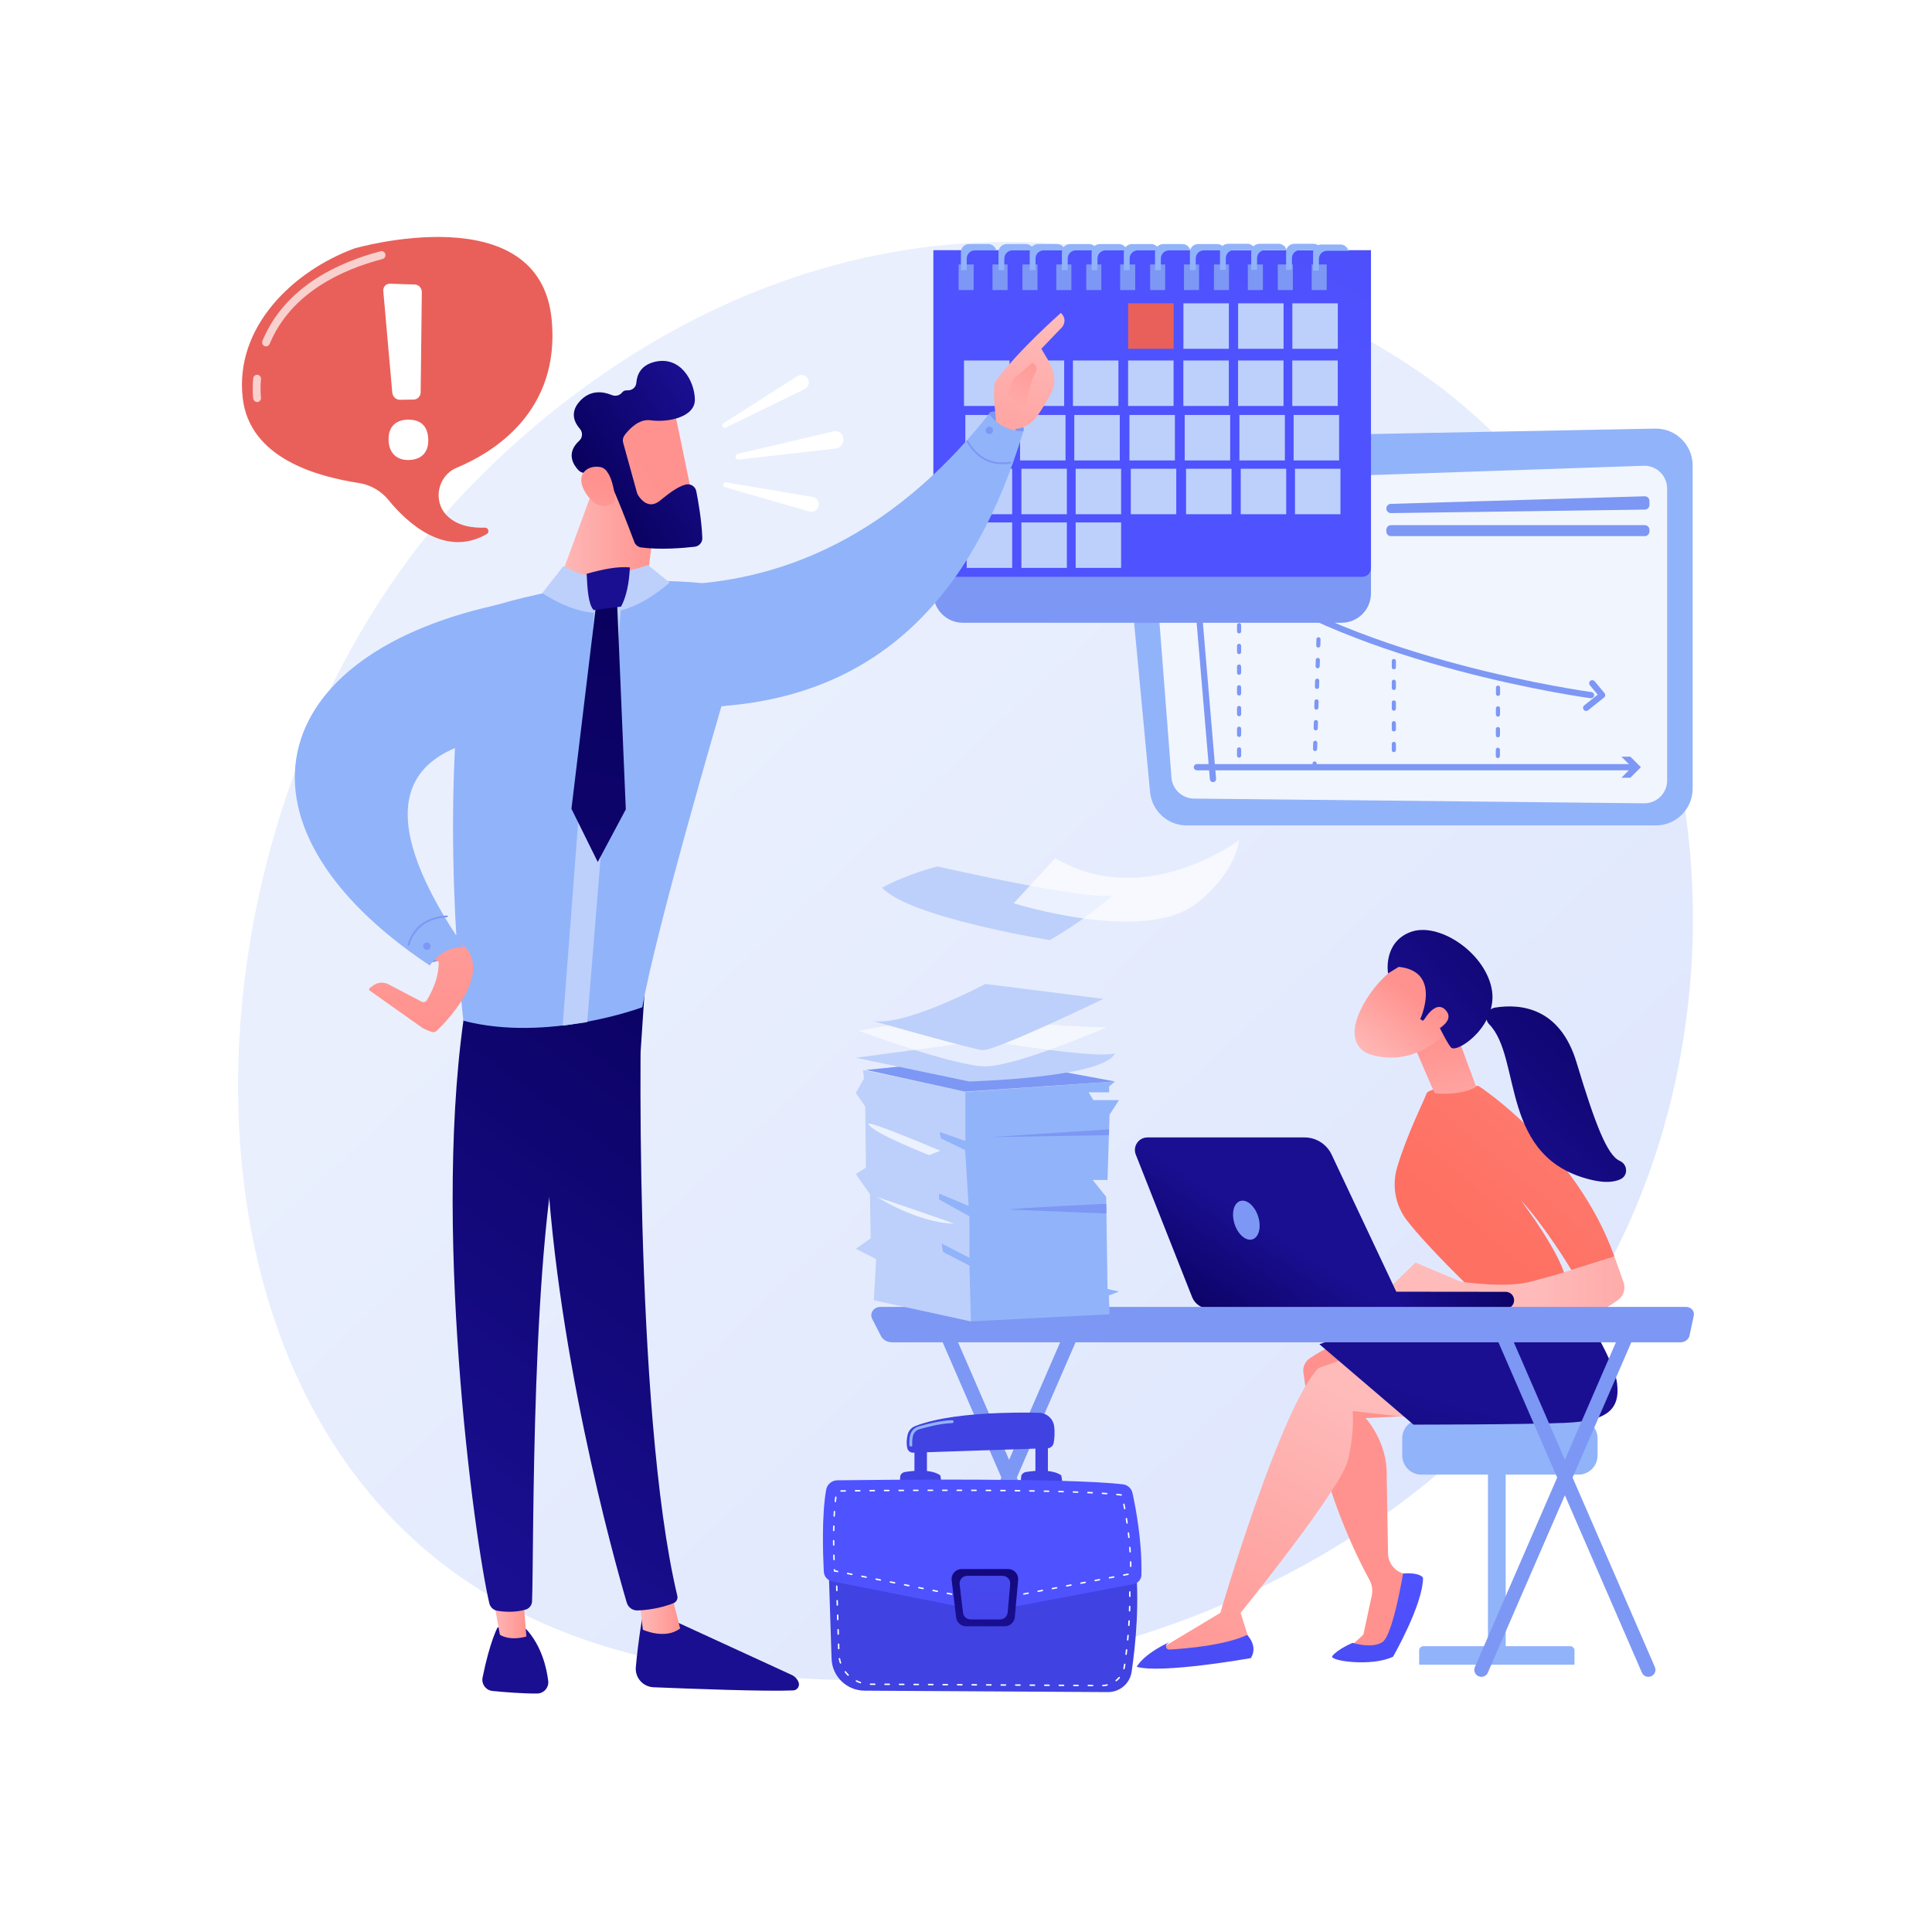 <?xml version="1.0" encoding="utf-8"?>
<!-- Generator: Adobe Illustrator 27.5.0, SVG Export Plug-In . SVG Version: 6.00 Build 0)  -->
<svg version="1.1" xmlns="http://www.w3.org/2000/svg" xmlns:xlink="http://www.w3.org/1999/xlink" x="0px" y="0px"
	 viewBox="0 0 3710 3710" style="enable-background:new 0 0 3710 3710;" xml:space="preserve">
<g id="Background">
	<g>
		<g>
			<rect style="fill:#FFFFFF;" width="3710" height="3710"/>
		</g>
	</g>
</g>
<g id="Illustration">
	<g>
		
			<linearGradient id="SVGID_1_" gradientUnits="userSpaceOnUse" x1="3460.237" y1="3631.956" x2="1385.107" y2="1392.133" gradientTransform="matrix(0.99 -0.011 0.011 0.98 -30.058 49.865)">
			<stop  offset="0" style="stop-color:#DAE3FE"/>
			<stop  offset="1" style="stop-color:#E9EFFD"/>
		</linearGradient>
		<path style="fill:url(#SVGID_1_);" d="M3139.854,2321.565c-276.165,654.114-1021.059,941.996-1607.644,900.801
			c-160.162-11.248-482.41-33.879-736.382-264.758c-487.735-443.387-423.753-1382.169,32.295-1939.497
			c58.73-71.772,465.422-552.785,1107.453-553.505c470.061-0.527,802.841,256.781,843.314,288.847
			c51.129,40.508,163.976,136.865,266.417,290.576C3286.01,1405.195,3312.43,1912.808,3139.854,2321.565z"/>
		<g>
			<g>
				<rect x="2857.316" y="2821.32" style="fill:#91B3FA;" width="34.062" height="368.357"/>
				<path style="fill:#91B3FA;" d="M3023.512,3196.778h-298.331v-27.412c0-4.545,3.685-8.229,8.23-8.229h281.871
					c4.545,0,8.23,3.684,8.23,8.229V3196.778z"/>
				<path style="fill:#91B3FA;" d="M3067.789,2795.065c0,20.146-16.484,36.63-36.631,36.63h-301.834
					c-20.146,0-36.63-16.484-36.63-36.63v-33.121c0-20.146,16.483-36.63,36.63-36.63h301.834c20.147,0,36.631,16.484,36.631,36.63
					V2795.065z"/>
			</g>
			<g>
				
					<linearGradient id="SVGID_00000010304043443134475040000014418355044054191005_" gradientUnits="userSpaceOnUse" x1="2975.162" y1="3489.366" x2="2766.388" y2="3118.961">
					<stop  offset="0" style="stop-color:#FEBBBA"/>
					<stop  offset="1" style="stop-color:#FF928E"/>
				</linearGradient>
				<path style="fill:url(#SVGID_00000010304043443134475040000014418355044054191005_);" d="M2622.887,2562.24
					c0,0-50.614,7.846-107.521,45.888c-8.956,5.987-13.868,16.424-12.519,27.112c6.814,53.975,34.831,228.677,127.218,399.309
					c4.871,8.997,6.271,19.471,4.122,29.474l-16.051,74.696l-29.765,27.91h76.67l51.048-138.146l-21.828-6.903
					c-16.925-5.352-28.537-20.919-28.844-38.667l-2.562-148.193c2.185-66.023-40.483-111.577-40.483-111.577l122.445-5.957
					L2622.887,2562.24z"/>
				
					<linearGradient id="SVGID_00000026148875456442953970000015209304784097042604_" gradientUnits="userSpaceOnUse" x1="2650.813" y1="3022.246" x2="2615.191" y2="3568.457">
					<stop  offset="0" style="stop-color:#4F52FF"/>
					<stop  offset="1" style="stop-color:#4042E2"/>
				</linearGradient>
				<path style="fill:url(#SVGID_00000026148875456442953970000015209304784097042604_);" d="M2558.433,3180.105
					c-6.982,9.138,75.15,21.197,116.647,1.209c0,0,57.522-100.081,57.522-151.61c0,0-4.565-10.506-38.341-8.125
					c0,0-19.314,118.501-39.708,131.775c-20.394,13.274-57.058,1.343-57.058,1.343S2568.735,3166.622,2558.433,3180.105z"/>
				
					<linearGradient id="SVGID_00000106863003098458926120000011600405484129916851_" gradientUnits="userSpaceOnUse" x1="2608.079" y1="2688.669" x2="2288.184" y2="3308.257">
					<stop  offset="0" style="stop-color:#FEBBBA"/>
					<stop  offset="1" style="stop-color:#FF928E"/>
				</linearGradient>
				<path style="fill:url(#SVGID_00000106863003098458926120000011600405484129916851_);" d="M2729.324,2725.314
					c-0.651-1.127-131.83-15.773-131.83-15.773s4.293,39.885-9.124,94.791c-13.417,54.906-206.016,292.786-206.016,292.786
					l20.194,64.018c-62.439,21.75-123.859,25.228-184.296,11.086l125.154-75.104c0,0,117.129-399.154,188.875-470.363
					l131.491-45.492L2729.324,2725.314z"/>
				
					<linearGradient id="SVGID_00000021819055470550218230000016359022714649285278_" gradientUnits="userSpaceOnUse" x1="2711.566" y1="3029.948" x2="2803.38" y2="2691.384">
					<stop  offset="0" style="stop-color:#09005D"/>
					<stop  offset="1" style="stop-color:#1A0F91"/>
				</linearGradient>
				<path style="fill:url(#SVGID_00000021819055470550218230000016359022714649285278_);" d="M3023.512,2493.06
					c0,0,75.578,112.414,81.78,163.691c6.202,51.278-20.703,72.114-100.003,75.549c-79.301,3.436-291.002,3.381-291.002,3.381
					l-180.684-154.418c0,0,131.675-46.985,165.91-60.271C2733.746,2507.708,3023.512,2493.06,3023.512,2493.06z"/>
				
					<linearGradient id="SVGID_00000136407922439583385140000006791730787297396108_" gradientUnits="userSpaceOnUse" x1="2307.061" y1="2999.828" x2="2271.439" y2="3546.039">
					<stop  offset="0" style="stop-color:#4F52FF"/>
					<stop  offset="1" style="stop-color:#4042E2"/>
				</linearGradient>
				<path style="fill:url(#SVGID_00000136407922439583385140000006791730787297396108_);" d="M2394.918,3139.577
					c0,0,21.741,21.058,7.055,44.488c0,0-172.231,30.528-218.993,16.677c0,0,9.709-22.162,62.365-47.387l-3.885,2.982
					c-4.917,3.775-2.033,11.637,4.155,11.284C2280.313,3165.643,2352.12,3159.286,2394.918,3139.577z"/>
			</g>
			<g>
				
					<linearGradient id="SVGID_00000042703582747012929200000006340758413676859805_" gradientUnits="userSpaceOnUse" x1="2828.516" y1="2365.886" x2="3431.268" y2="1641.91">
					<stop  offset="0" style="stop-color:#FE7062"/>
					<stop  offset="1" style="stop-color:#FF928E"/>
				</linearGradient>
				<path style="fill:url(#SVGID_00000042703582747012929200000006340758413676859805_);" d="M2828.97,2478.69
					c0,0-84.991-80.929-126.827-134.531c-22.615-28.975-29.716-67.119-19.258-102.355c19.101-64.35,53.045-130.999,56.14-141.372
					c4.745-15.9,100.042-15.238,100.042-15.238s187.525,121.706,261.204,327.866l-82.746,25.761c0,0-48.963-82.144-97.341-134.37
					c0,0,83.712,110.586,86.66,155.857L2828.97,2478.69z"/>
				
					<linearGradient id="SVGID_00000127002029571857609290000012294319040779593356_" gradientUnits="userSpaceOnUse" x1="2805.314" y1="2242.505" x2="2766.595" y2="1994.062">
					<stop  offset="0" style="stop-color:#FEBBBA"/>
					<stop  offset="1" style="stop-color:#FF928E"/>
				</linearGradient>
				<path style="fill:url(#SVGID_00000127002029571857609290000012294319040779593356_);" d="M2714.777,2005.466
					c0.995,3.305,38.591,91.867,40.537,93.578c1.946,1.711,54.548,4.541,79.308-12.381l-53.059-143.492L2714.777,2005.466z"/>
				
					<linearGradient id="SVGID_00000156549668544753360430000000843052839123839410_" gradientUnits="userSpaceOnUse" x1="2305.325" y1="1628.412" x2="2362.569" y2="1484.459" gradientTransform="matrix(0.956 0.292 -0.292 0.956 896.425 -188.976)">
					<stop  offset="0" style="stop-color:#FEBBBA"/>
					<stop  offset="1" style="stop-color:#FF928E"/>
				</linearGradient>
				<path style="fill:url(#SVGID_00000156549668544753360430000000843052839123839410_);" d="M2713.356,1840.5
					c0,0-48.923,13.943-89.21,78.011c-40.287,64.068-20.791,98.55,8.224,106.672c29.015,8.122,73.321,13.153,125.757-24.837
					C2810.563,1962.356,2776.661,1824.656,2713.356,1840.5z"/>
				
					<linearGradient id="SVGID_00000083780711784942318930000015073728538347818133_" gradientUnits="userSpaceOnUse" x1="2922.197" y1="1450.102" x2="2585.553" y2="1800.348" gradientTransform="matrix(0.996 0.092 -0.092 0.996 251.123 -48.711)">
					<stop  offset="0" style="stop-color:#09005D"/>
					<stop  offset="1" style="stop-color:#1A0F91"/>
				</linearGradient>
				<path style="fill:url(#SVGID_00000083780711784942318930000015073728538347818133_);" d="M2727.276,1956.91
					c0,0,42.456-91.417-41.25-100.267l-20.623,12.642c0,0-10.14-58.966,42.64-79.328c52.78-20.362,140.815,36.653,156.019,106.632
					c15.205,69.979-63.038,125.09-76.857,115.582c-5.42-3.729-24.21-41.736-24.21-41.736s2.197,5.725-4.223-11.286
					c-6.419-17.01-26.503,0.951-26.503,0.951L2727.276,1956.91z"/>
				
					<linearGradient id="SVGID_00000013915547843945402790000016757127891376912512_" gradientUnits="userSpaceOnUse" x1="2326.663" y1="1675.062" x2="2413.371" y2="1496.594" gradientTransform="matrix(0.956 0.292 -0.292 0.956 896.425 -188.976)">
					<stop  offset="0" style="stop-color:#FEBBBA"/>
					<stop  offset="1" style="stop-color:#FF928E"/>
				</linearGradient>
				<path style="fill:url(#SVGID_00000013915547843945402790000016757127891376912512_);" d="M2731.025,1964.629
					c0,0,24.119-47.739,45.15-24.786c21.031,22.952-25.118,43.732-42.955,50.091L2731.025,1964.629z"/>
				
					<linearGradient id="SVGID_00000142159228806210376110000007283615654910246820_" gradientUnits="userSpaceOnUse" x1="2944.784" y1="2464.574" x2="3408.398" y2="2464.574">
					<stop  offset="0" style="stop-color:#FEBBBA"/>
					<stop  offset="1" style="stop-color:#FF928E"/>
				</linearGradient>
				<path style="fill:url(#SVGID_00000142159228806210376110000007283615654910246820_);" d="M2655.823,2484.699l62.444-60.188
					l86.383,36.493c0,0,85.985,13.322,135.198,0c49.212-13.322,49.212-13.322,49.212-13.322l111.21-34.622l17.466,49.362
					c4.435,12.532-0.022,26.446-10.858,34.146c-9.621,6.837-20.899,14.351-28.087,17.495c-14.646,6.407-361.024-4.432-361.024-4.432
					L2655.823,2484.699z"/>
				
					<linearGradient id="SVGID_00000182528120179130521640000004627829981860092340_" gradientUnits="userSpaceOnUse" x1="3201.156" y1="1888.07" x2="2835.428" y2="2268.574" gradientTransform="matrix(1 -0.002 0.002 1 3.898 -11.422)">
					<stop  offset="0" style="stop-color:#09005D"/>
					<stop  offset="1" style="stop-color:#1A0F91"/>
				</linearGradient>
				<path style="fill:url(#SVGID_00000182528120179130521640000004627829981860092340_);" d="M2859.703,1966.958
					c-10.839-11.039-3.835-29.724,11.447-32.131c49.329-7.771,124.568-0.034,156.328,105.539
					c35.775,118.923,59.035,178.372,82.83,188.776c15.626,6.832,16.662,28.506,1.115,35.516c-11.496,5.183-27.96,7.04-51.538,1.89
					C2878.004,2226.825,2923.276,2031.705,2859.703,1966.958z"/>
			</g>
			<g>
				
					<linearGradient id="SVGID_00000047767758199625260460000000343716781421575309_" gradientUnits="userSpaceOnUse" x1="2869.234" y1="2616.743" x2="2577.385" y2="2696.731" gradientTransform="matrix(0.999 -0.049 0.049 0.999 -41.469 -55.033)">
					<stop  offset="0" style="stop-color:#09005D"/>
					<stop  offset="1" style="stop-color:#1A0F91"/>
				</linearGradient>
				<path style="fill:url(#SVGID_00000047767758199625260460000000343716781421575309_);" d="M2892.133,2513.073
					c-0.277,0.014-0.554,0.021-0.833,0.019l-362.228-0.395c-8.955-0.007-16.205-7.274-16.196-16.229
					c0.009-8.958,7.302-16.357,16.232-16.196l362.228,0.395c8.955,0.007,16.205,7.274,16.196,16.229
					C2907.522,2505.571,2900.699,2512.65,2892.133,2513.073z"/>
				
					<linearGradient id="SVGID_00000121961410753329772150000012160024858021250239_" gradientUnits="userSpaceOnUse" x1="2296.125" y1="2569.692" x2="2437.552" y2="2357.551">
					<stop  offset="0" style="stop-color:#09005D"/>
					<stop  offset="1" style="stop-color:#1A0F91"/>
				</linearGradient>
				<path style="fill:url(#SVGID_00000121961410753329772150000012160024858021250239_);" d="M2203.445,2184.192h301.666
					c22.254,0,42.509,12.843,52.002,32.971l139.46,295.717h-374.891c-14.341,0-27.226-8.763-32.497-22.099l-108.145-273.642
					C2174.792,2201.327,2186.444,2184.192,2203.445,2184.192z"/>
				<path style="fill:#7D97F4;" d="M2415.971,2335.816c6.538,20.31,1.708,40.034-10.787,44.056
					c-12.494,4.022-27.922-9.183-34.46-29.492c-6.537-20.31-1.708-40.035,10.787-44.056
					C2394.006,2302.301,2409.434,2315.506,2415.971,2335.816z"/>
			</g>
			<g>
				<path style="fill:#7D97F4;" d="M3252.582,2526.149c0.867-4.068-0.313-8.276-3.219-11.471c-2.906-3.196-7.234-5.047-11.8-5.047
					H1690.73c-6.005,0-11.596,2.777-14.831,7.368c-3.235,4.591-3.669,10.361-1.151,15.308l16.763,32.92
					c3.838,7.539,12.155,12.366,21.307,12.366h1514.131c8.513,0,15.831-5.478,17.448-13.063L3252.582,2526.149z"/>
				<g>
					<path style="fill:#7D97F4;" d="M1777.428,3219.984c-1.79,0-3.608-0.354-5.358-1.098c-6.886-2.934-10.068-10.843-7.105-17.663
						l284.693-655.487c2.961-6.818,10.941-9.967,17.834-7.037c6.886,2.935,10.068,10.843,7.105,17.663l-284.693,655.488
						C1787.695,3216.936,1782.689,3219.984,1777.428,3219.984z"/>
					<path style="fill:#7D97F4;" d="M2098.147,3219.984c-5.26,0-10.267-3.046-12.476-8.135l-284.693-655.488
						c-2.963-6.82,0.219-14.728,7.105-17.663c6.882-2.934,14.869,0.215,17.834,7.037l284.693,655.487
						c2.963,6.821-0.219,14.729-7.105,17.663C2101.757,3219.63,2099.937,3219.984,2098.147,3219.984z"/>
					<path style="fill:#7D97F4;" d="M2844.672,3219.984c-1.79,0-3.608-0.354-5.358-1.098c-6.886-2.934-10.068-10.843-7.105-17.663
						l284.693-655.487c2.963-6.818,10.939-9.967,17.834-7.037c6.886,2.935,10.068,10.843,7.105,17.663l-284.693,655.488
						C2854.939,3216.936,2849.932,3219.984,2844.672,3219.984z"/>
					<path style="fill:#7D97F4;" d="M3165.389,3219.984c-5.261,0-10.267-3.046-12.477-8.135l-284.693-655.488
						c-2.963-6.82,0.219-14.728,7.105-17.663c6.883-2.934,14.869,0.215,17.834,7.037l284.693,655.487
						c2.963,6.821-0.219,14.729-7.105,17.663C3168.999,3219.63,3167.178,3219.984,3165.389,3219.984z"/>
				</g>
			</g>
		</g>
		<g>
			
				<linearGradient id="SVGID_00000080180963886833807670000010692129332713325734_" gradientUnits="userSpaceOnUse" x1="1133.114" y1="-207.514" x2="992.288" y2="140.151">
				<stop  offset="0" style="stop-color:#E1473D"/>
				<stop  offset="1" style="stop-color:#E9605A"/>
			</linearGradient>
			<path style="fill:url(#SVGID_00000080180963886833807670000010692129332713325734_);" d="M680.784,477.01
				C563.781,519.9,450.281,627.269,466.083,764.338c13.438,116.558,144.113,150.967,223.385,163.25
				c22.11,3.426,42.201,15.026,56.548,32.582c34.333,42.013,107.883,112.035,188.598,65.425c5.878-3.395,3.25-12.638-3.495-12.364
				c-21.457,0.871-51.909-2.289-72.635-22.927c-28.229-28.11-18.008-76.878,18.473-92.069
				c69.039-28.747,199.312-107.018,182.444-284.395C1036.588,373.953,680.784,477.01,680.784,477.01z"/>
			<path style="opacity:0.7;fill:#FFFFFF;" d="M510.89,665.147c-0.978,0-1.973-0.197-2.931-0.613
				c-3.815-1.66-5.592-6.17-3.972-10.075c43.466-104.703,147.388-151.297,226.914-171.949c4.022-1.054,8.1,1.444,9.119,5.557
				c1.02,4.111-1.411,8.291-5.429,9.334c-76.234,19.798-175.729,64.158-216.79,163.067
				C516.587,663.391,513.811,665.147,510.89,665.147z"/>
			<path style="opacity:0.7;fill:#FFFFFF;" d="M493.726,772.021c-3.666,0-6.874-2.753-7.417-6.577
				c-0.09-0.627-2.158-15.607-0.097-38.762c0.378-4.225,4.018-7.353,8.155-6.952c4.128,0.384,7.168,4.122,6.792,8.347
				c-1.902,21.364-0.017,35.018,0.002,35.153c0.597,4.199-2.243,8.096-6.345,8.707C494.45,771.993,494.085,772.021,493.726,772.021z
				"/>
			<g>
				<path style="fill:#FFFFFF;" d="M794.566,767.284l-26.75,0.406c-7.456,0.113-13.87-6.247-14.557-14.008l-17.232-194.893
					c-0.356-4.017,0.913-7.391,3.473-10.22c2.556-2.827,6.213-3.85,10.076-3.726l46.151,1.485c3.782,0.122,7.432,1.275,10.137,4.23
					c2.702,2.95,4.194,6.559,4.149,10.501l-2.206,192.107C807.719,760.848,801.914,767.172,794.566,767.284z"/>
				<path style="fill:#FFFFFF;" d="M755.144,816.634c6.421-6.876,15.688-10.45,27.768-10.732
					c12.453-0.291,22.016,2.735,28.726,9.064c6.693,6.311,10.272,15.78,10.754,28.422c0.465,12.189-2.46,21.752-8.79,28.702
					c-6.347,6.971-15.582,10.704-27.739,11.19c-11.927,0.477-21.411-2.616-28.422-9.297c-7.029-6.699-10.783-16.098-11.244-28.181
					C745.719,833.257,748.706,823.529,755.144,816.634z"/>
			</g>
		</g>
		<g>
			<path style="fill:#FFFFFF;" d="M1389.241,812.777l141.952-90.547c6.265-3.996,14.547-2.532,19.063,3.37v0
				c5.491,7.177,3.038,17.585-5.081,21.554l-151.267,73.943c-1.78,0.87-3.913,0.551-5.361-0.803l0,0
				C1386.268,818.164,1386.61,814.455,1389.241,812.777z"/>
			<path style="fill:#FFFFFF;" d="M1392.276,935.561l161.772,46.679c7.14,2.06,14.669-1.687,17.33-8.626l0,0
				c3.236-8.438-2.062-17.726-10.972-19.235l-166.007-28.119c-1.954-0.331-3.909,0.579-4.915,2.286v0
				C1387.901,931.236,1389.278,934.696,1392.276,935.561z"/>
			<path style="fill:#FFFFFF;" d="M1417.039,871.447l183.979-43.168c8.12-1.905,15.95,3.018,18.022,11.331v0
				c2.52,10.11-4.466,20.609-14.468,21.744l-186.346,21.134c-2.193,0.249-4.234-0.955-5.13-3.026l0,0
				C1411.684,876.2,1413.629,872.247,1417.039,871.447z"/>
		</g>
		<g>
			
				<linearGradient id="SVGID_00000124138895856898235070000004314872227585740685_" gradientUnits="userSpaceOnUse" x1="1874.136" y1="2604.742" x2="1877.504" y2="2712.497">
				<stop  offset="0" style="stop-color:#4F52FF"/>
				<stop  offset="1" style="stop-color:#4042E2"/>
			</linearGradient>
			<path style="fill:url(#SVGID_00000124138895856898235070000004314872227585740685_);" d="M1590.599,2990.118l6.274,195.139
				c1.094,34.027,29.019,61.105,63.222,61.307l467.294,2.754c22.86,0.135,42.335-16.476,45.673-38.985
				c7.307-49.279,16.617-137.454,6.133-220.215H1590.599z"/>
			<path style="fill:#FFFFFF;" d="M2117.719,3238.155c-0.746,0-1.365-0.591-1.392-1.343c-0.029-0.768,0.571-1.416,1.341-1.446
				c2.703-0.101,5.401-0.46,8.017-1.07c0.745-0.174,1.5,0.294,1.674,1.043c0.176,0.749-0.292,1.501-1.042,1.675
				c-2.789,0.648-5.664,1.032-8.545,1.141H2117.719z M2098.199,3238.082h-0.008l-8.367-0.049c-0.771-0.006-1.39-0.632-1.386-1.403
				c0.004-0.768,0.628-1.386,1.395-1.386h0.008l8.367,0.049c0.771,0.005,1.39,0.632,1.386,1.402
				C2099.59,3237.463,2098.966,3238.082,2098.199,3238.082z M2070.311,3237.918h-0.008l-8.365-0.049
				c-0.771-0.006-1.39-0.632-1.386-1.403c0.004-0.768,0.628-1.386,1.394-1.386h0.009l8.365,0.049
				c0.771,0.005,1.39,0.632,1.386,1.403C2071.701,3237.3,2071.077,3237.918,2070.311,3237.918z M2042.423,3237.752h-0.008
				l-8.367-0.049c-0.771-0.005-1.39-0.632-1.386-1.403c0.004-0.768,0.628-1.386,1.394-1.386h0.008l8.367,0.049
				c0.771,0.005,1.39,0.632,1.386,1.402C2043.814,3237.134,2043.19,3237.752,2042.423,3237.752z M2014.534,3237.589h-0.008
				l-8.367-0.049c-0.771-0.005-1.39-0.632-1.386-1.402c0.004-0.771,0.748-1.395,1.403-1.386l8.367,0.049
				c0.771,0.006,1.39,0.632,1.386,1.403C2015.925,3236.97,2015.301,3237.589,2014.534,3237.589z M1986.646,3237.425h-0.008
				l-8.365-0.049c-0.771-0.005-1.39-0.632-1.386-1.403c0.004-0.768,0.628-1.386,1.394-1.386h0.006l8.368,0.049
				c0.771,0.006,1.39,0.632,1.386,1.402C1988.036,3236.807,1987.412,3237.425,1986.646,3237.425z M1958.758,3237.259h-0.008
				l-8.367-0.049c-0.771-0.006-1.39-0.632-1.386-1.403c0.004-0.768,0.628-1.386,1.394-1.386h0.008l8.367,0.049
				c0.771,0.006,1.391,0.632,1.386,1.403C1960.149,3236.641,1959.525,3237.259,1958.758,3237.259z M1930.869,3237.096h-0.008
				l-8.367-0.049c-0.771-0.006-1.39-0.632-1.386-1.403c0.004-0.768,0.628-1.386,1.395-1.386h0.008l8.367,0.049
				c0.771,0.005,1.391,0.632,1.386,1.403C1932.26,3236.478,1931.636,3237.096,1930.869,3237.096z M1902.982,3236.933h-0.008
				l-8.367-0.049c-0.771-0.006-1.391-0.632-1.386-1.403c0.004-0.768,0.628-1.386,1.394-1.386h0.008l8.367,0.049
				c0.771,0.005,1.391,0.632,1.386,1.403C1904.372,3236.314,1903.749,3236.933,1902.982,3236.933z M1875.093,3236.766h-0.008
				l-8.367-0.049c-0.771-0.005-1.391-0.632-1.386-1.403c0.004-0.768,0.628-1.386,1.394-1.386h0.008l8.367,0.049
				c0.771,0.005,1.391,0.632,1.386,1.403C1876.483,3236.148,1875.86,3236.766,1875.093,3236.766z M1847.204,3236.603h-0.005
				l-8.369-0.049c-0.771-0.005-1.391-0.632-1.386-1.403c0.004-0.768,0.628-1.386,1.395-1.386h0.008l8.367,0.049
				c0.771,0.005,1.391,0.632,1.386,1.403C1848.594,3235.985,1847.971,3236.603,1847.204,3236.603z M1819.317,3236.439h-0.008
				l-8.367-0.049c-0.771-0.005-1.391-0.632-1.386-1.403c0.004-0.768,0.628-1.386,1.394-1.386h0.008l8.367,0.049
				c0.771,0.006,1.391,0.632,1.386,1.403C1820.707,3235.821,1820.083,3236.439,1819.317,3236.439z M1791.428,3236.273h-0.005
				l-8.369-0.049c-0.771-0.006-1.391-0.632-1.386-1.403c0.004-0.768,0.628-1.386,1.394-1.386c0,0,0.005,0,0.008,0l8.367,0.049
				c0.771,0.006,1.391,0.632,1.386,1.403C1792.818,3235.655,1792.195,3236.273,1791.428,3236.273z M1763.539,3236.11
				c-0.003,0-0.006,0-0.006,0l-8.369-0.049c-0.771-0.006-1.391-0.632-1.386-1.403c0.004-0.768,0.628-1.386,1.395-1.386h0.008
				l8.367,0.049c0.771,0.006,1.391,0.632,1.386,1.403C1764.929,3235.492,1764.306,3236.11,1763.539,3236.11z M1735.652,3235.946
				h-0.006l-8.369-0.049c-0.771-0.006-1.391-0.632-1.386-1.403c0.004-0.771,0.727-1.291,1.402-1.386l8.367,0.049
				c0.771,0.006,1.39,0.632,1.386,1.403C1737.042,3235.328,1736.418,3235.946,1735.652,3235.946z M1707.763,3235.781h-0.008
				l-8.367-0.049c-0.771-0.006-1.391-0.632-1.386-1.402c0.004-0.768,0.628-1.386,1.394-1.386h0.008l8.367,0.049
				c0.771,0.005,1.39,0.632,1.386,1.403C1709.153,3235.162,1708.53,3235.781,1707.763,3235.781z M1679.874,3235.617h-0.008
				l-8.367-0.049c-0.771-0.006-1.391-0.632-1.386-1.403c0.004-0.768,0.628-1.386,1.395-1.386c0.003,0,0.005,0,0.005,0l8.369,0.049
				c0.771,0.005,1.39,0.632,1.386,1.403C1681.264,3234.999,1680.641,3235.617,1679.874,3235.617z M1652.317,3232.501
				c-0.144,0-0.293-0.022-0.437-0.071c-2.69-0.888-5.352-1.977-7.913-3.241c-0.691-0.341-0.975-1.177-0.635-1.866
				c0.342-0.689,1.175-0.972,1.869-0.635c2.444,1.204,4.987,2.244,7.554,3.094c0.731,0.242,1.129,1.029,0.886,1.762
				C1653.448,3232.131,1652.903,3232.501,1652.317,3232.501z M2143.418,3228.601c-0.41,0-0.814-0.18-1.089-0.523
				c-0.482-0.602-0.384-1.479,0.217-1.961c2.111-1.688,4.062-3.584,5.802-5.629c0.497-0.588,1.374-0.662,1.965-0.161
				c0.587,0.499,0.659,1.378,0.159,1.966c-1.855,2.182-3.936,4.202-6.184,6.003
				C2144.031,3228.5,2143.723,3228.601,2143.418,3228.601z M1628.76,3218.064c-0.354,0-0.709-0.133-0.98-0.403
				c-2.029-2.007-3.932-4.167-5.654-6.419c-0.468-0.61-0.351-1.487,0.26-1.955c0.611-0.466,1.49-0.351,1.954,0.261
				c1.646,2.149,3.463,4.213,5.401,6.131c0.547,0.542,0.553,1.424,0.011,1.972C1629.479,3217.925,1629.12,3218.064,1628.76,3218.064
				z M2158.334,3205.612c-0.116,0-0.234-0.013-0.351-0.043c-0.745-0.193-1.193-0.956-1-1.699c0.372-1.438,0.671-2.912,0.888-4.382
				l0.543-3.701c0.11-0.763,0.803-1.3,1.58-1.182c0.762,0.112,1.291,0.82,1.179,1.58l-0.543,3.712
				c-0.231,1.566-0.55,3.137-0.948,4.671C2159.52,3205.195,2158.953,3205.612,2158.334,3205.612z M1614.068,3194.647
				c-0.58,0-1.122-0.365-1.32-0.945c-0.917-2.683-1.65-5.466-2.183-8.269c-0.144-0.757,0.353-1.487,1.11-1.631
				c0.752-0.139,1.487,0.354,1.63,1.108c0.508,2.677,1.209,5.333,2.082,7.893c0.249,0.728-0.14,1.52-0.869,1.771
				C1614.369,3194.623,1614.218,3194.647,1614.068,3194.647z M2162.39,3178.025c-0.057,0-0.114-0.003-0.173-0.011
				c-0.764-0.095-1.307-0.79-1.212-1.555c0.334-2.699,0.666-5.463,0.994-8.296c0.088-0.765,0.788-1.313,1.545-1.226
				c0.765,0.09,1.313,0.782,1.224,1.547c-0.328,2.838-0.66,5.613-0.997,8.318C2163.685,3177.508,2163.085,3178.025,2162.39,3178.025
				z M1610.581,3167.123c-0.749,0-1.369-0.594-1.392-1.351l-0.27-8.364c-0.026-0.768,0.579-1.413,1.348-1.438
				c0.705-0.036,1.413,0.577,1.438,1.351l0.27,8.364c0.026,0.768-0.579,1.413-1.348,1.438
				C1610.612,3167.123,1610.597,3167.123,1610.581,3167.123z M2165.438,3150.3c-0.043,0-0.088-0.003-0.133-0.006
				c-0.767-0.073-1.329-0.754-1.256-1.522c0.26-2.732,0.515-5.507,0.76-8.32c0.067-0.768,0.733-1.293,1.51-1.269
				c0.767,0.065,1.335,0.744,1.268,1.509c-0.245,2.824-0.5,5.605-0.762,8.347C2166.756,3149.76,2166.149,3150.3,2165.438,3150.3z
				 M1609.683,3139.248c-0.749,0-1.368-0.596-1.392-1.351l-0.268-8.361c-0.026-0.768,0.579-1.414,1.348-1.438
				c0.754-0.011,1.413,0.58,1.438,1.351l0.268,8.362c0.026,0.768-0.579,1.413-1.348,1.438
				C1609.715,3139.248,1609.7,3139.248,1609.683,3139.248z M2167.69,3122.498c-0.031,0-0.063,0-0.094-0.003
				c-0.768-0.052-1.349-0.716-1.299-1.484c0.183-2.751,0.354-5.531,0.512-8.339c0.042-0.768,0.704-1.378,1.469-1.313
				c0.77,0.043,1.358,0.7,1.314,1.47c-0.158,2.813-0.33,5.605-0.512,8.367C2169.031,3121.932,2168.419,3122.498,2167.69,3122.498z
				 M1608.787,3111.373c-0.749,0-1.369-0.597-1.392-1.351l-0.268-8.361c-0.026-0.768,0.579-1.414,1.348-1.438
				c0.748-0.054,1.415,0.583,1.438,1.351l0.268,8.361c0.026,0.768-0.579,1.414-1.348,1.438H1608.787z M2169.092,3094.642h-0.049
				c-0.77-0.027-1.373-0.673-1.345-1.441c0.093-2.767,0.174-5.551,0.241-8.35c0.019-0.773,0.759-1.334,1.427-1.362
				c0.771,0.019,1.379,0.656,1.362,1.427c-0.066,2.811-0.148,5.605-0.244,8.378
				C2170.458,3094.049,2169.839,3094.642,2169.092,3094.642z M1607.891,3083.5c-0.749,0-1.369-0.596-1.392-1.351l-0.268-8.364
				c-0.026-0.768,0.579-1.414,1.348-1.438c0.741,0.041,1.415,0.583,1.438,1.351l0.268,8.364c0.026,0.768-0.579,1.413-1.348,1.438
				C1607.923,3083.5,1607.906,3083.5,1607.891,3083.5z M2169.559,3066.753c-0.769,0-1.393-0.624-1.394-1.392
				c-0.004-2.772-0.023-5.556-0.059-8.353c-0.01-0.768,0.607-1.4,1.376-1.411c0.684,0.008,1.402,0.605,1.412,1.378
				c0.035,2.802,0.054,5.597,0.059,8.38c0.001,0.771-0.622,1.397-1.393,1.397H2169.559z M1606.995,3055.625
				c-0.749,0-1.369-0.594-1.392-1.351l-0.27-8.364c-0.026-0.768,0.579-1.413,1.348-1.438c0.655-0.016,1.415,0.574,1.438,1.351
				l0.269,8.364c0.026,0.768-0.579,1.413-1.348,1.438H1606.995z M2168.97,3038.875c-0.743,0-1.36-0.586-1.392-1.337
				c-0.116-2.775-0.25-5.556-0.402-8.337c-0.044-0.768,0.546-1.427,1.315-1.468c0.763-0.065,1.425,0.545,1.468,1.315
				c0.155,2.792,0.289,5.583,0.404,8.375c0.033,0.768-0.565,1.419-1.334,1.452C2169.01,3038.875,2168.99,3038.875,2168.97,3038.875z
				 M1606.099,3027.75c-0.749,0-1.369-0.594-1.392-1.351l-0.269-8.361c-0.026-0.768,0.579-1.414,1.348-1.438
				c0.658-0.079,1.415,0.577,1.438,1.351l0.27,8.359c0.026,0.771-0.579,1.416-1.348,1.441
				C1606.146,3027.75,1606.116,3027.75,1606.099,3027.75z M2167.178,3011.044c-0.715,0-1.323-0.544-1.387-1.272
				c-0.246-2.77-0.512-5.542-0.799-8.307c-0.08-0.765,0.475-1.452,1.242-1.531c0.767-0.076,1.452,0.477,1.532,1.242
				c0.289,2.781,0.557,5.564,0.803,8.35c0.068,0.765-0.498,1.444-1.265,1.511
				C2167.261,3011.041,2167.219,3011.044,2167.178,3011.044z M1605.202,2999.875c-0.749,0-1.369-0.596-1.392-1.351l-0.268-8.361
				c-0.026-0.768,0.579-1.414,1.348-1.438c0.662-0.008,1.413,0.578,1.438,1.351l0.268,8.362c0.026,0.768-0.579,1.413-1.348,1.438
				C1605.233,2999.875,1605.218,2999.875,1605.202,2999.875z M2156.841,2991.513h-8.367c-0.771,0-1.394-0.624-1.394-1.394
				c0-0.771,0.624-1.395,1.394-1.395h8.367c0.771,0,1.395,0.624,1.395,1.395C2158.236,2990.89,2157.612,2991.513,2156.841,2991.513z
				 M2128.952,2991.513h-8.366c-0.771,0-1.395-0.624-1.395-1.394c0-0.771,0.624-1.395,1.395-1.395h8.366
				c0.771,0,1.395,0.624,1.395,1.395C2130.347,2990.89,2129.723,2991.513,2128.952,2991.513z M2101.063,2991.513h-8.367
				c-0.771,0-1.395-0.624-1.395-1.394c0-0.771,0.624-1.395,1.395-1.395h8.367c0.771,0,1.395,0.624,1.395,1.395
				C2102.458,2990.89,2101.834,2991.513,2101.063,2991.513z M2073.175,2991.513h-8.367c-0.771,0-1.394-0.624-1.394-1.394
				c0-0.771,0.624-1.395,1.394-1.395h8.367c0.771,0,1.395,0.624,1.395,1.395C2074.569,2990.89,2073.945,2991.513,2073.175,2991.513z
				 M2045.286,2991.513h-8.367c-0.771,0-1.394-0.624-1.394-1.394c0-0.771,0.624-1.395,1.394-1.395h8.367
				c0.771,0,1.394,0.624,1.394,1.395C2046.68,2990.89,2046.057,2991.513,2045.286,2991.513z M2017.397,2991.513h-8.367
				c-0.771,0-1.395-0.624-1.395-1.394c0-0.771,0.624-1.395,1.395-1.395h8.367c0.771,0,1.395,0.624,1.395,1.395
				C2018.791,2990.89,2018.168,2991.513,2017.397,2991.513z M1989.508,2991.513h-8.367c-0.771,0-1.394-0.624-1.394-1.394
				c0-0.771,0.624-1.395,1.394-1.395h8.367c0.771,0,1.394,0.624,1.394,1.395C1990.902,2990.89,1990.279,2991.513,1989.508,2991.513z
				 M1961.619,2991.513h-8.367c-0.771,0-1.394-0.624-1.394-1.394c0-0.771,0.624-1.395,1.394-1.395h8.367
				c0.771,0,1.394,0.624,1.394,1.395C1963.014,2990.89,1962.39,2991.513,1961.619,2991.513z M1933.73,2991.513h-8.367
				c-0.771,0-1.394-0.624-1.394-1.394c0-0.771,0.624-1.395,1.394-1.395h8.367c0.771,0,1.395,0.624,1.395,1.395
				C1935.125,2990.89,1934.501,2991.513,1933.73,2991.513z M1905.842,2991.513h-8.367c-0.771,0-1.394-0.624-1.394-1.394
				c0-0.771,0.624-1.395,1.394-1.395h8.367c0.771,0,1.394,0.624,1.394,1.395C1907.236,2990.89,1906.612,2991.513,1905.842,2991.513z
				 M1877.953,2991.513h-8.367c-0.771,0-1.394-0.624-1.394-1.394c0-0.771,0.624-1.395,1.394-1.395h8.367
				c0.771,0,1.394,0.624,1.394,1.395C1879.347,2990.89,1878.724,2991.513,1877.953,2991.513z M1850.064,2991.513h-8.367
				c-0.771,0-1.394-0.624-1.394-1.394c0-0.771,0.624-1.395,1.394-1.395h8.367c0.771,0,1.395,0.624,1.395,1.395
				C1851.458,2990.89,1850.835,2991.513,1850.064,2991.513z M1822.175,2991.513h-8.367c-0.771,0-1.395-0.624-1.395-1.394
				c0-0.771,0.624-1.395,1.395-1.395h8.367c0.771,0,1.394,0.624,1.394,1.395C1823.569,2990.89,1822.946,2991.513,1822.175,2991.513z
				 M1794.286,2991.513h-8.367c-0.771,0-1.394-0.624-1.394-1.394c0-0.771,0.624-1.395,1.394-1.395h8.367
				c0.771,0,1.394,0.624,1.394,1.395C1795.681,2990.89,1795.057,2991.513,1794.286,2991.513z M1766.397,2991.513h-8.367
				c-0.771,0-1.394-0.624-1.394-1.394c0-0.771,0.624-1.395,1.394-1.395h8.367c0.771,0,1.394,0.624,1.394,1.395
				C1767.792,2990.89,1767.168,2991.513,1766.397,2991.513z M1738.509,2991.513h-8.367c-0.771,0-1.394-0.624-1.394-1.394
				c0-0.771,0.624-1.395,1.394-1.395h8.367c0.771,0,1.395,0.624,1.395,1.395C1739.903,2990.89,1739.28,2991.513,1738.509,2991.513z
				 M1710.62,2991.513h-8.367c-0.771,0-1.394-0.624-1.394-1.394c0-0.771,0.624-1.395,1.394-1.395h8.367
				c0.771,0,1.394,0.624,1.394,1.395C1712.014,2990.89,1711.391,2991.513,1710.62,2991.513z M1682.731,2991.513h-8.367
				c-0.771,0-1.394-0.624-1.394-1.394c0-0.771,0.624-1.395,1.394-1.395h8.367c0.771,0,1.394,0.624,1.394,1.395
				C1684.125,2990.89,1683.502,2991.513,1682.731,2991.513z M1654.842,2991.513h-8.367c-0.771,0-1.394-0.624-1.394-1.394
				c0-0.771,0.624-1.395,1.394-1.395h8.367c0.771,0,1.395,0.624,1.395,1.395C1656.237,2990.89,1655.613,2991.513,1654.842,2991.513z
				 M1626.953,2991.513h-8.367c-0.771,0-1.394-0.624-1.394-1.394c0-0.771,0.624-1.395,1.394-1.395h8.367
				c0.771,0,1.394,0.624,1.394,1.395C1628.348,2990.89,1627.724,2991.513,1626.953,2991.513z"/>
			
				<linearGradient id="SVGID_00000003066275534928118220000005578234472420097211_" gradientUnits="userSpaceOnUse" x1="1851.183" y1="2379.963" x2="1834.347" y2="2474.248">
				<stop  offset="0" style="stop-color:#4F52FF"/>
				<stop  offset="1" style="stop-color:#4042E2"/>
			</linearGradient>
			<path style="fill:url(#SVGID_00000003066275534928118220000005578234472420097211_);" d="M1727.547,2848.457l1.406-15.05
				c1.587-3.593,4.882-6.136,8.776-6.756c14.558-2.318,50.663-6.391,68.048,6.601l2.597,17.489L1727.547,2848.457z"/>
			
				<linearGradient id="SVGID_00000014628771489136686390000002066738177747084174_" gradientUnits="userSpaceOnUse" x1="1843.601" y1="2378.608" x2="1826.764" y2="2472.893">
				<stop  offset="0" style="stop-color:#4F52FF"/>
				<stop  offset="1" style="stop-color:#4042E2"/>
			</linearGradient>
			<path style="fill:url(#SVGID_00000014628771489136686390000002066738177747084174_);" d="M1773.024,2833.976
				c-3.352,0.817-6.71,0.815-10.074-0.012c-4.07-1-6.942-4.642-6.942-8.815l0-47.125h23.982l0.001,47.09
				C1779.991,2829.306,1777.114,2832.979,1773.024,2833.976z"/>
			
				<linearGradient id="SVGID_00000093868667329844077050000010528359091865861047_" gradientUnits="userSpaceOnUse" x1="2076.289" y1="2420.16" x2="2059.453" y2="2514.445">
				<stop  offset="0" style="stop-color:#4F52FF"/>
				<stop  offset="1" style="stop-color:#4042E2"/>
			</linearGradient>
			<path style="fill:url(#SVGID_00000093868667329844077050000010528359091865861047_);" d="M1959.831,2848.457l1.406-15.05
				c1.587-3.593,4.882-6.136,8.775-6.756c14.558-2.318,50.664-6.391,68.048,6.601l2.597,17.489L1959.831,2848.457z"/>
			
				<linearGradient id="SVGID_00000164487644561281126390000007426790829089364664_" gradientUnits="userSpaceOnUse" x1="2068.278" y1="2418.729" x2="2051.441" y2="2513.014">
				<stop  offset="0" style="stop-color:#4F52FF"/>
				<stop  offset="1" style="stop-color:#4042E2"/>
			</linearGradient>
			<path style="fill:url(#SVGID_00000164487644561281126390000007426790829089364664_);" d="M2005.308,2833.976
				c-3.352,0.817-6.71,0.815-10.074-0.012c-4.07-1-6.942-4.642-6.941-8.815l0-52.09h23.982l0,52.055
				C2012.275,2829.306,2009.398,2832.979,2005.308,2833.976z"/>
			
				<linearGradient id="SVGID_00000165951628565164854150000000997120446934145927_" gradientUnits="userSpaceOnUse" x1="1948.382" y1="2397.319" x2="1931.545" y2="2491.604">
				<stop  offset="0" style="stop-color:#4F52FF"/>
				<stop  offset="1" style="stop-color:#4042E2"/>
			</linearGradient>
			<path style="fill:url(#SVGID_00000165951628565164854150000000997120446934145927_);" d="M1753.573,2789.576l257.911-8.538
				c5.88-0.195,10.869-4.437,11.879-10.206c1.413-8.074,2.658-20.161,0.801-32.691c-2.112-14.249-14.368-24.834-28.835-25.178
				c-48.114-1.145-170.599-1.11-238.106,25.594c-7.14,2.824-12.435,8.926-14.243,16.359c-1.724,7.089-2.87,16.555-0.617,26.189
				C1743.559,2786.224,1748.296,2789.751,1753.573,2789.576z"/>
			<path style="fill:#91B3FA;" d="M1749.106,2777.826c-1.415,0-2.627-1.07-2.772-2.508c-0.042-0.422-1.01-10.412,1.593-20.034
				c2.07-7.645,8.115-13.789,15.777-16.039c14.443-4.238,42.051-11.442,64.675-12.079c1.55-0.038,2.823,1.174,2.865,2.71
				c0.043,1.541-1.17,2.824-2.71,2.868c-21.996,0.615-49.076,7.691-63.26,11.855c-5.813,1.705-10.397,6.357-11.963,12.141
				c-2.338,8.639-1.437,17.924-1.427,18.016c0.154,1.533-0.963,2.9-2.495,3.056
				C1749.294,2777.821,1749.198,2777.826,1749.106,2777.826z"/>
			
				<linearGradient id="SVGID_00000086672574254852134980000014778600849273725885_" gradientUnits="userSpaceOnUse" x1="1928.292" y1="2786.772" x2="2052.883" y2="2288.408">
				<stop  offset="0" style="stop-color:#4F52FF"/>
				<stop  offset="1" style="stop-color:#4042E2"/>
			</linearGradient>
			<path style="fill:url(#SVGID_00000086672574254852134980000014778600849273725885_);" d="M1607.885,2842.594
				c83.323-1.065,443.773-4.853,548.476,7.78c9.015,1.088,16.371,7.683,18.324,16.51c6.187,27.969,18.634,92.944,17.158,157.351
				c-0.201,8.765-6.627,16.16-15.281,17.798l-239.002,45.215h-84.898l-254.66-50.62c-8.976-1.784-15.593-9.387-16.057-18.486
				c-1.655-32.403-4.243-108.432,4.52-157.37C1588.328,2850.373,1597.273,2842.729,1607.885,2842.594z"/>
			<path style="fill:#FFFFFF;" d="M1854.691,3068.047c-0.09,0-0.181-0.008-0.274-0.027l-8.206-1.632
				c-0.755-0.15-1.246-0.882-1.095-1.64c0.151-0.751,0.875-1.261,1.64-1.095l8.132,1.618c0.061-0.008,0.124-0.014,0.187-0.014h8.367
				c0.771,0,1.394,0.624,1.394,1.395c0,0.771-0.624,1.394-1.394,1.394h-8.367c-0.066,0-0.129-0.005-0.192-0.014
				C1854.821,3068.042,1854.756,3068.047,1854.691,3068.047z M1919.22,3068.047h-8.367c-0.771,0-1.394-0.624-1.394-1.394
				c0-0.771,0.624-1.395,1.394-1.395h8.367c0.771,0,1.395,0.624,1.395,1.395C1920.614,3067.423,1919.99,3068.047,1919.22,3068.047z
				 M1891.331,3068.047h-8.367c-0.771,0-1.395-0.624-1.395-1.394c0-0.771,0.624-1.395,1.395-1.395h8.367
				c0.771,0,1.395,0.624,1.395,1.395C1892.725,3067.423,1892.101,3068.047,1891.331,3068.047z M1938.686,3067.469
				c-0.658,0-1.242-0.466-1.369-1.135c-0.143-0.757,0.354-1.487,1.111-1.629l8.221-1.555c0.764-0.136,1.487,0.354,1.629,1.111
				c0.143,0.757-0.354,1.487-1.111,1.629l-8.221,1.555C1938.859,3067.461,1938.772,3067.469,1938.686,3067.469z M1827.338,3062.611
				c-0.09,0-0.181-0.008-0.274-0.027l-8.206-1.631c-0.754-0.15-1.246-0.885-1.095-1.64c0.15-0.752,0.87-1.245,1.64-1.095
				l8.206,1.632c0.754,0.15,1.246,0.882,1.095,1.64C1828.571,3062.151,1827.99,3062.611,1827.338,3062.611z M1966.088,3062.284
				c-0.658,0-1.242-0.466-1.369-1.136c-0.143-0.757,0.354-1.487,1.111-1.629l8.221-1.555c0.754-0.145,1.486,0.354,1.629,1.111
				s-0.354,1.487-1.111,1.629l-8.221,1.555C1966.261,3062.276,1966.174,3062.284,1966.088,3062.284z M1799.984,3057.172
				c-0.09,0-0.181-0.008-0.274-0.028l-8.206-1.631c-0.754-0.15-1.246-0.882-1.095-1.64c0.15-0.751,0.877-1.25,1.639-1.095
				l8.206,1.632c0.754,0.15,1.246,0.882,1.095,1.64C1801.218,3056.712,1800.636,3057.172,1799.984,3057.172z M1993.491,3057.101
				c-0.658,0-1.242-0.466-1.369-1.135c-0.143-0.757,0.354-1.487,1.111-1.629l8.221-1.555c0.756-0.131,1.486,0.354,1.629,1.111
				c0.143,0.757-0.354,1.487-1.111,1.629l-8.221,1.555C1993.664,3057.093,1993.577,3057.101,1993.491,3057.101z M2020.894,3051.916
				c-0.658,0-1.242-0.466-1.369-1.136c-0.143-0.757,0.354-1.487,1.111-1.629l8.221-1.555c0.757-0.136,1.486,0.354,1.629,1.111
				c0.143,0.757-0.354,1.487-1.111,1.629l-8.221,1.555C2021.067,3051.907,2020.98,3051.916,2020.894,3051.916z M1772.63,3051.736
				c-0.09,0-0.181-0.008-0.274-0.027l-8.206-1.631c-0.754-0.15-1.246-0.883-1.095-1.64c0.151-0.754,0.871-1.256,1.639-1.095
				l8.206,1.631c0.754,0.15,1.246,0.885,1.095,1.639C1773.864,3051.275,1773.282,3051.736,1772.63,3051.736z M2048.297,3046.733
				c-0.658,0-1.242-0.466-1.368-1.136c-0.143-0.757,0.354-1.487,1.111-1.629l8.221-1.555c0.758-0.147,1.486,0.357,1.628,1.111
				c0.143,0.757-0.354,1.487-1.111,1.629l-8.221,1.555C2048.469,3046.725,2048.382,3046.733,2048.297,3046.733z M1745.277,3046.297
				c-0.09,0-0.181-0.008-0.273-0.028l-8.206-1.629c-0.756-0.15-1.246-0.882-1.096-1.639c0.148-0.752,0.889-1.261,1.638-1.095
				l8.206,1.629c0.756,0.15,1.247,0.882,1.096,1.639C1746.512,3045.836,1745.929,3046.297,1745.277,3046.297z M2075.699,3041.547
				c-0.658,0-1.242-0.466-1.369-1.136c-0.143-0.757,0.354-1.487,1.111-1.628l8.221-1.555c0.76-0.131,1.486,0.354,1.629,1.111
				c0.143,0.757-0.354,1.487-1.111,1.629l-8.221,1.555C2075.872,3041.539,2075.785,3041.547,2075.699,3041.547z M1717.923,3040.861
				c-0.09,0-0.181-0.008-0.274-0.027l-8.206-1.631c-0.754-0.15-1.246-0.883-1.095-1.639c0.151-0.752,0.873-1.245,1.64-1.095
				l8.206,1.631c0.754,0.15,1.246,0.882,1.095,1.639C1719.157,3040.4,1718.575,3040.861,1717.923,3040.861z M2103.102,3036.365
				c-0.658,0-1.242-0.466-1.369-1.136c-0.143-0.757,0.354-1.487,1.111-1.628l8.221-1.555c0.761-0.141,1.486,0.354,1.629,1.111
				s-0.354,1.487-1.111,1.629l-8.221,1.555C2103.275,3036.356,2103.188,3036.365,2103.102,3036.365z M1690.569,3035.425
				c-0.09,0-0.181-0.008-0.274-0.027l-8.206-1.631c-0.754-0.15-1.246-0.883-1.095-1.64c0.15-0.754,0.88-1.25,1.64-1.095l8.206,1.631
				c0.754,0.15,1.246,0.885,1.095,1.639C1691.803,3034.964,1691.221,3035.425,1690.569,3035.425z M2130.504,3031.179
				c-0.657,0-1.242-0.466-1.368-1.135c-0.143-0.757,0.354-1.487,1.111-1.629l8.221-1.555c0.762-0.125,1.487,0.357,1.629,1.111
				c0.143,0.757-0.354,1.487-1.111,1.629l-8.221,1.555C2130.678,3031.171,2130.59,3031.179,2130.504,3031.179z M1663.215,3029.986
				c-0.09,0-0.181-0.008-0.274-0.027l-8.206-1.631c-0.754-0.15-1.246-0.883-1.095-1.64c0.151-0.754,0.874-1.253,1.64-1.094
				l8.206,1.631c0.754,0.15,1.246,0.882,1.095,1.64C1664.449,3029.525,1663.868,3029.986,1663.215,3029.986z M2157.907,3025.996
				c-0.658,0-1.242-0.466-1.368-1.136c-0.143-0.757,0.354-1.487,1.111-1.629l8.221-1.555c0.764-0.134,1.487,0.354,1.629,1.111
				c0.143,0.757-0.354,1.487-1.111,1.629l-8.221,1.555C2158.08,3025.988,2157.993,3025.996,2157.907,3025.996z M1635.862,3024.55
				c-0.09,0-0.181-0.008-0.274-0.027l-8.206-1.631c-0.754-0.15-1.246-0.883-1.095-1.64c0.15-0.752,0.881-1.261,1.64-1.095
				l8.206,1.632c0.754,0.15,1.246,0.882,1.095,1.639C1637.096,3024.089,1636.514,3024.55,1635.862,3024.55z M1608.508,3019.114
				c-0.09,0-0.181-0.008-0.274-0.027l-7.088-1.411l-0.166-3.315c-0.037-0.768,0.557-1.421,1.326-1.457
				c0.75-0.155,1.423,0.553,1.46,1.326l0.056,1.136l4.957,0.986c0.754,0.15,1.246,0.885,1.095,1.64
				C1609.742,3018.656,1609.161,3019.114,1608.508,3019.114z M2171.334,3009.192c-0.763,0-1.385-0.613-1.394-1.378
				c-0.035-2.786-0.094-5.567-0.176-8.34c-0.022-0.771,0.584-1.411,1.354-1.435c0.728,0.022,1.412,0.58,1.435,1.353
				c0.082,2.789,0.14,5.586,0.176,8.388c0.01,0.768-0.607,1.4-1.377,1.411H2171.334z M1601.57,2996.182
				c-0.747,0-1.367-0.594-1.392-1.348c-0.091-2.686-0.177-5.483-0.256-8.372c-0.02-0.771,0.587-1.411,1.356-1.433
				c0.753,0.065,1.411,0.586,1.433,1.356c0.079,2.884,0.163,5.676,0.253,8.356c0.026,0.768-0.577,1.414-1.347,1.441H1601.57z
				 M2170.235,2981.333c-0.728,0-1.343-0.566-1.39-1.304c-0.181-2.797-0.38-5.573-0.597-8.331c-0.06-0.768,0.514-1.438,1.281-1.498
				c0.757-0.093,1.439,0.515,1.5,1.28c0.216,2.77,0.418,5.562,0.599,8.369c0.049,0.768-0.534,1.433-1.302,1.482
				C2170.297,2981.333,2170.265,2981.333,2170.235,2981.333z M1600.933,2968.295c-0.762,0-1.386-0.613-1.394-1.378
				c-0.031-2.751-0.054-5.548-0.067-8.377c-0.003-0.771,0.618-1.397,1.389-1.4h0.004c0.769,0,1.393,0.621,1.396,1.389
				c0.012,2.824,0.035,5.611,0.067,8.356c0.008,0.771-0.609,1.403-1.378,1.411H1600.933z M2167.818,2953.534
				c-0.703,0-1.307-0.528-1.385-1.245c-0.304-2.802-0.62-5.57-0.949-8.299c-0.091-0.762,0.453-1.457,1.217-1.55
				c0.779-0.106,1.46,0.452,1.552,1.218c0.33,2.74,0.648,5.518,0.952,8.331c0.083,0.765-0.471,1.454-1.237,1.536
				C2167.919,2953.531,2167.869,2953.534,2167.818,2953.534z M1600.968,2940.404c-0.007,0-0.014,0-0.014,0
				c-0.777-0.011-1.392-0.646-1.381-1.417c0.042-2.783,0.098-5.58,0.169-8.38c0.019-0.771,0.662-1.334,1.43-1.359
				c0.769,0.019,1.378,0.659,1.359,1.43c-0.071,2.789-0.127,5.578-0.169,8.353
				C1602.35,2939.794,1601.729,2940.404,1600.968,2940.404z M2164.281,2925.863c-0.681,0-1.276-0.499-1.378-1.193
				c-0.415-2.819-0.836-5.575-1.26-8.261c-0.121-0.76,0.399-1.476,1.159-1.596c0.754-0.115,1.475,0.4,1.595,1.16
				c0.426,2.696,0.85,5.463,1.265,8.293c0.112,0.76-0.415,1.468-1.177,1.583C2164.417,2925.857,2164.347,2925.863,2164.281,2925.863
				z M1601.879,2912.523c-0.025,0-0.049,0-0.049,0c-0.794-0.041-1.385-0.697-1.345-1.468c0.147-2.808,0.312-5.602,0.496-8.372
				c0.052-0.771,0.715-1.378,1.484-1.299c0.768,0.052,1.349,0.716,1.299,1.484c-0.184,2.759-0.349,5.537-0.493,8.334
				C1603.231,2911.946,1602.616,2912.523,1601.879,2912.523z M2159.733,2898.331c-0.66,0-1.247-0.471-1.37-1.144
				c-0.529-2.879-1.047-5.619-1.551-8.209c-0.147-0.757,0.346-1.49,1.102-1.637c0.754-0.15,1.488,0.349,1.635,1.103
				c0.507,2.601,1.028,5.352,1.557,8.241c0.139,0.757-0.362,1.484-1.119,1.623
				C2159.901,2898.323,2159.817,2898.331,2159.733,2898.331z M1604.065,2884.719c-0.05,0-0.102-0.003-0.154-0.009
				c-0.765-0.084-1.318-0.773-1.234-1.539c0.313-2.838,0.654-5.624,1.021-8.342c0.105-0.763,0.806-1.334,1.569-1.193
				c0.764,0.103,1.299,0.803,1.196,1.569c-0.365,2.696-0.703,5.455-1.013,8.272
				C1605.371,2884.19,1604.766,2884.719,1604.065,2884.719z M2153.024,2872.106c-0.053,0-0.107-0.003-0.163-0.008
				c-2.582-0.302-5.348-0.602-8.293-0.891c-0.767-0.076-1.328-0.76-1.251-1.525c0.075-0.768,0.735-1.283,1.524-1.253
				c2.964,0.294,5.746,0.594,8.345,0.896c0.764,0.09,1.313,0.782,1.223,1.547
				C2154.325,2871.583,2153.722,2872.106,2153.024,2872.106z M2125.248,2869.595c-0.034,0-0.068,0-0.102-0.003
				c-2.682-0.193-5.461-0.381-8.335-0.564c-0.768-0.049-1.352-0.711-1.303-1.479c0.048-0.773,0.716-1.356,1.48-1.305
				c2.883,0.183,5.67,0.371,8.36,0.564c0.768,0.057,1.345,0.725,1.29,1.492C2126.586,2869.034,2125.973,2869.595,2125.248,2869.595z
				 M2097.407,2867.931c-0.025,0-0.048,0-0.072-0.002c-2.719-0.139-5.503-0.272-8.35-0.403c-0.769-0.035-1.365-0.686-1.329-1.454
				c0.035-0.768,0.703-1.381,1.457-1.329c2.853,0.131,5.64,0.264,8.364,0.403c0.769,0.038,1.361,0.694,1.322,1.463
				C2098.76,2867.354,2098.144,2867.931,2097.407,2867.931z M2069.544,2866.711c0,0-0.035,0-0.054,0l-8.357-0.302
				c-0.771-0.027-1.373-0.673-1.345-1.443c0.027-0.765,0.714-1.335,1.441-1.345l8.368,0.302c0.769,0.03,1.37,0.678,1.34,1.446
				C2070.907,2866.12,2070.289,2866.711,2069.544,2866.711z M2041.667,2865.782h-0.042l-8.361-0.237
				c-0.77-0.022-1.377-0.662-1.356-1.433c0.02-0.771,0.555-1.337,1.433-1.356l8.367,0.237c0.771,0.024,1.375,0.667,1.353,1.436
				C2043.037,2865.186,2042.418,2865.782,2041.667,2865.782z M2013.787,2865.06c0,0-0.022,0-0.033,0l-8.364-0.185
				c-0.769-0.016-1.381-0.653-1.364-1.424c0.016-0.76,0.637-1.365,1.394-1.365c0,0,0.019,0,0.03,0l8.367,0.185
				c0.771,0.019,1.381,0.656,1.363,1.427C2015.162,2864.456,2014.541,2865.06,2013.787,2865.06z M1985.901,2864.5
				c0,0-0.018,0-0.026,0l-8.364-0.145c-0.769-0.014-1.384-0.648-1.371-1.416c0.012-0.762,0.635-1.373,1.394-1.373h0.023l8.369,0.145
				c0.771,0.013,1.382,0.651,1.368,1.421C1987.28,2863.892,1986.659,2864.5,1985.901,2864.5z M1614.913,2864.497
				c-0.762,0-1.385-0.613-1.395-1.375c-0.01-0.771,0.607-1.402,1.377-1.413l8.373-0.101h0.016c0.762,0,1.385,0.613,1.394,1.378
				c0.01,0.771-0.607,1.403-1.378,1.411l-8.371,0.101H1614.913z M1642.815,2864.178c-0.764,0-1.386-0.615-1.394-1.381
				c-0.008-0.771,0.61-1.4,1.381-1.408l8.371-0.084h0.014c0.764,0,1.387,0.616,1.394,1.381c0.007,0.771-0.612,1.4-1.381,1.408
				l-8.371,0.084C1642.829,2864.178,1642.819,2864.178,1642.815,2864.178z M1958.012,2864.061c0,0-0.012,0-0.019,0l-8.364-0.109
				c-0.769-0.011-1.386-0.643-1.377-1.411c0.01-0.765,0.632-1.378,1.395-1.378c0.006,0,0.011,0,0.011,0l8.374,0.109
				c0.771,0.011,1.386,0.643,1.375,1.414C1959.395,2863.448,1958.773,2864.061,1958.012,2864.061z M1670.716,2863.908
				c-0.764,0-1.388-0.616-1.394-1.381c-0.007-0.771,0.611-1.4,1.382-1.408l8.371-0.074c0,0,0.008,0,0.012,0
				c0.765,0,1.387,0.616,1.394,1.384c0.007,0.768-0.613,1.4-1.382,1.406l-8.371,0.073H1670.716z M1930.124,2863.731h-0.014
				l-8.365-0.079c-0.769-0.006-1.389-0.638-1.382-1.406c0.007-0.768,0.629-1.383,1.395-1.383c0,0,0.008,0,0.012,0l8.368,0.079
				c0.771,0.008,1.389,0.637,1.381,1.408C1931.511,2863.116,1930.889,2863.731,1930.124,2863.731z M1698.615,2863.682
				c-0.765,0-1.389-0.618-1.395-1.384c-0.005-0.771,0.614-1.4,1.385-1.405l8.367-0.06h0.011c0.765,0,1.389,0.618,1.394,1.384
				c0.005,0.771-0.614,1.4-1.384,1.405l-8.369,0.06H1698.615z M1902.236,2863.494h-0.01l-8.365-0.054
				c-0.769-0.006-1.39-0.632-1.386-1.403c0.004-0.768,0.628-1.386,1.394-1.386h0.008l8.368,0.054
				c0.771,0.005,1.391,0.635,1.385,1.405C1903.625,2862.876,1903.001,2863.494,1902.236,2863.494z M1726.513,2863.494
				c-0.767,0-1.39-0.618-1.394-1.386c-0.004-0.771,0.615-1.397,1.386-1.402l8.371-0.046c0,0,0.004,0,0.007,0
				c0.767,0,1.39,0.621,1.395,1.389c0.004,0.768-0.618,1.397-1.388,1.4l-8.368,0.046H1726.513z M1754.411,2863.355
				c-0.768,0-1.392-0.621-1.394-1.389c-0.003-0.771,0.618-1.397,1.389-1.4l8.369-0.033h0.004c0.77,0,1.393,0.621,1.396,1.389
				c0.003,0.771-0.618,1.397-1.389,1.4l-8.369,0.033H1754.411z M1874.345,2863.334h-0.004l-8.368-0.033
				c-0.771-0.003-1.392-0.629-1.389-1.4c0.003-0.768,0.627-1.389,1.394-1.389h0.005l8.367,0.033c0.771,0.003,1.392,0.629,1.389,1.4
				C1875.737,2862.713,1875.114,2863.334,1874.345,2863.334z M1782.307,2863.26c-0.768,0-1.392-0.621-1.394-1.389
				c-0.003-0.771,0.62-1.397,1.39-1.4l8.37-0.019c0.715-0.057,1.396,0.624,1.397,1.392c0.001,0.771-0.621,1.394-1.392,1.397
				l-8.367,0.019H1782.307z M1846.454,2863.244h-0.001l-8.367-0.014c-0.771,0-1.395-0.626-1.393-1.397
				c0.001-0.768,0.625-1.392,1.395-1.392h0.001l8.368,0.014c0.771,0.002,1.393,0.626,1.392,1.397
				C1847.847,2862.62,1847.223,2863.244,1846.454,2863.244z M1810.198,2863.217c-0.769,0-1.393-0.624-1.394-1.392
				c-0.001-0.771,0.622-1.397,1.393-1.397h8.341c0.769,0,1.408,0.626,1.407,1.394c0,0.771-0.61,1.395-1.379,1.395h-8.365H1810.198z"
				/>
			
				<linearGradient id="SVGID_00000002356981525189938360000004677323572323789697_" gradientUnits="userSpaceOnUse" x1="1914.34" y1="2859.88" x2="1880.875" y2="3125.027">
				<stop  offset="0" style="stop-color:#09005D"/>
				<stop  offset="1" style="stop-color:#1A0F91"/>
			</linearGradient>
			<path style="fill:url(#SVGID_00000002356981525189938360000004677323572323789697_);" d="M1929.567,3122.891h-74.377
				c-9.747,0-17.955-7.252-19.111-16.885l-8.594-71.57c-1.369-11.401,7.576-21.431,19.112-21.431h89.351
				c11.302,0,20.171,9.646,19.172,20.851l-6.381,71.57C1947.858,3115.312,1939.538,3122.891,1929.567,3122.891z"/>
			<defs>
				<filter id="Adobe_OpacityMaskFilter" filterUnits="userSpaceOnUse" x="1842.618" y="3026.093" width="97.308" height="83.635">
					<feFlood  style="flood-color:white;flood-opacity:1" result="back"/>
					<feBlend  in="SourceGraphic" in2="back" mode="normal"/>
				</filter>
			</defs>
			
				<mask maskUnits="userSpaceOnUse" x="1842.618" y="3026.093" width="97.308" height="83.635" id="SVGID_00000172427605183222622900000013632609282382856362_">
				<g style="filter:url(#Adobe_OpacityMaskFilter);">
					<defs>
						
							<filter id="Adobe_OpacityMaskFilter_00000084513183572136476170000003145711321261198982_" filterUnits="userSpaceOnUse" x="1842.618" y="3026.093" width="97.308" height="83.635">
							<feFlood  style="flood-color:white;flood-opacity:1" result="back"/>
							<feBlend  in="SourceGraphic" in2="back" mode="normal"/>
						</filter>
					</defs>
					
						<mask maskUnits="userSpaceOnUse" x="1842.618" y="3026.093" width="97.308" height="83.635" id="SVGID_00000172427605183222622900000013632609282382856362_">
						<g style="filter:url(#Adobe_OpacityMaskFilter_00000084513183572136476170000003145711321261198982_);">
						</g>
					</mask>
					
						<linearGradient id="SVGID_00000069375467111695058990000005955266792932330157_" gradientUnits="userSpaceOnUse" x1="1842.618" y1="3067.91" x2="1939.926" y2="3067.91">
						<stop  offset="0" style="stop-color:#FFFFFF"/>
						<stop  offset="1" style="stop-color:#000000"/>
					</linearGradient>
					
						<path style="mask:url(#SVGID_00000172427605183222622900000013632609282382856362_);fill:url(#SVGID_00000069375467111695058990000005955266792932330157_);" d="
						M1920.419,3109.727h-56.609c-7.418,0-13.666-5.519-14.546-12.851l-6.54-54.473c-1.042-8.677,5.766-16.311,14.546-16.311h68.006
						c8.602,0,15.352,7.342,14.592,15.87l-4.857,54.472C1934.34,3103.959,1928.008,3109.727,1920.419,3109.727z"/>
				</g>
			</mask>
			
				<linearGradient id="SVGID_00000131340910998029187420000014680142534467658686_" gradientUnits="userSpaceOnUse" x1="1912.444" y1="2659.549" x2="1875.404" y2="3326.278">
				<stop  offset="0" style="stop-color:#4F52FF"/>
				<stop  offset="1" style="stop-color:#4042E2"/>
			</linearGradient>
			<path style="fill:url(#SVGID_00000131340910998029187420000014680142534467658686_);" d="M1920.419,3109.727h-56.609
				c-7.418,0-13.666-5.519-14.546-12.851l-6.54-54.473c-1.042-8.677,5.766-16.311,14.546-16.311h68.006
				c8.602,0,15.352,7.342,14.592,15.87l-4.857,54.472C1934.34,3103.959,1928.008,3109.727,1920.419,3109.727z"/>
		</g>
		<g>
			<g>
				<path style="fill:#BDD0FB;" d="M1800.18,1663.813c0,0,319.26,72.84,338.863,53.238
					c-57.406,51.805-123.213,88.209-123.213,88.209s-268.828-43.041-322.034-100.629
					C1742.801,1677.847,1800.18,1663.813,1800.18,1663.813z"/>
				<path style="opacity:0.7;fill:#FFFFFF;" d="M2026.33,1648.044l-79.808,86.493c0,0,251.342,79.092,351.445,0
					c77-60.19,81.2-121.097,81.2-121.097S2198.548,1749.854,2026.33,1648.044z"/>
			</g>
			<g>
				<polygon style="fill:#91B3FA;" points="1852.028,2096.954 2141.271,2076.702 2129.856,2086.361 2129.856,2097.577 
					2090.481,2097.577 2099.552,2112.532 2148.798,2112.532 2130.655,2140.573 2126.767,2265.823 2098.256,2265.823 
					2124.175,2298.226 2126.767,2475.195 2148.798,2480.18 2129.359,2487.658 2130.655,2523.799 1864.395,2537.503 
					1801.486,2394.188 1793.711,2143.689 				"/>
				<polygon style="fill:#BDD0FB;" points="1657.238,2054.581 1853.821,2096.331 1853.821,2191.047 1804.327,2173.599 
					1806.795,2186.062 1853.386,2208.495 1860.083,2315.673 1803.279,2291.994 1803.279,2303.211 1861.596,2335.614 
					1861.596,2415.375 1808.214,2387.957 1810.931,2404.158 1861.596,2430.33 1864.395,2537.503 1678.052,2496.912 
					1682.384,2417.867 1643.444,2397.927 1671.924,2377.987 1670.612,2293.24 1643.39,2254.606 1662.825,2242.144 
					1661.527,2124.995 1643.383,2098.823 1659.058,2071.406 				"/>
				<polygon style="fill:#7D97F4;" points="1662.821,2054.581 1895.118,2031.214 2141.022,2076.702 1853.324,2096.331 				"/>
				<g>
					<polygon style="fill:#7D97F4;" points="1901.922,2183.569 2129.783,2168.654 2129.435,2179.861 					"/>
					<path style="fill:#7D97F4;" d="M1938.856,2322.684c3.888-2.648,185.516-11.061,185.516-11.061l0.274,18.718L1938.856,2322.684z
						"/>
				</g>
				<path style="fill:#BDD0FB;" d="M1643.382,2031.214l217.718,45.489c0,0,257.892-6.543,279.923-53.901
					c-37.582,11.216-248.82-24.925-248.82-24.925L1643.382,2031.214z"/>
				<path style="opacity:0.6;fill:#FFFFFF;" d="M1648.566,1979.182c0,0,184.023,68.545,243.636,68.545
					c59.613,0,232.443-74.776,232.443-74.776s-246.699-5.745-275.209-35.898C1785.935,1956.749,1648.566,1979.182,1648.566,1979.182
					z"/>
				<path style="fill:#BDD0FB;" d="M1675.781,1960.488c0,0,193.565,54.836,210.825,56.082
					c26.332,1.247,232.386-98.455,232.386-98.455l-226.789-28.664C1892.202,1889.451,1737.986,1971.704,1675.781,1960.488z"/>
				<path style="opacity:0.7;fill:#FFFFFF;" d="M1667.681,2158.333c-2.982-8.391,138.017,51.408,138.017,51.408l-21.383,8.412
					C1784.315,2218.153,1673.653,2175.136,1667.681,2158.333z"/>
				<path style="opacity:0.7;fill:#FFFFFF;" d="M1831.941,2349.946c3.885,0.15-147.737-51.408-147.737-51.408
					S1759.044,2347.142,1831.941,2349.946z"/>
			</g>
		</g>
		<g>
			<path style="fill:#91B3FA;" d="M3179.617,1585.054H2278.93c-36.513,0-67.032-27.778-70.459-64.13l-56.766-602.245
				c-3.864-40.992,27.945-76.616,69.112-77.4l957.453-18.229c39.606-0.754,72.119,31.145,72.119,70.759v620.474
				C3250.389,1553.369,3218.703,1585.054,3179.617,1585.054z"/>
			<path style="opacity:0.87;fill:#FFFFFF;" d="M2209.274,972.355l40.259,520.768c1.749,22.622,20.493,40.157,43.181,40.394
				l864.46,9.056c24.352,0.255,44.228-19.415,44.228-43.768V938.147c0-24.758-20.517-44.588-45.261-43.744l-904.718,30.834
				C2226.523,926.085,2207.353,947.516,2209.274,972.355z"/>
			<path style="fill:#7D97F4;" d="M2670.779,967.594l487.481-14.582c4.997-0.149,9.129,3.861,9.129,8.86v7.849
				c0,4.848-3.895,8.796-8.742,8.863l-487.481,6.732c-4.942,0.068-8.986-3.92-8.986-8.863l0,0
				C2662.18,971.661,2665.989,967.737,2670.779,967.594z"/>
			<path style="fill:#7D97F4;" d="M2662.18,1017.323v3.346c0,4.895,3.969,8.863,8.864,8.863h487.481
				c4.895,0,8.864-3.968,8.864-8.863v-3.346c0-4.895-3.969-8.864-8.864-8.864h-487.481
				C2666.149,1008.459,2662.18,1012.428,2662.18,1017.323z"/>
			<g>
				<path style="fill:#7D97F4;" d="M2876.321,1455.693c-2.197-0.004-3.973-1.79-3.968-3.989l0.031-11.932
					c0.006-2.19,1.784-3.966,3.977-3.966h0.01c2.196,0.004,3.973,1.79,3.967,3.989l-0.031,11.932
					c-0.006,2.191-1.785,3.966-3.978,3.966H2876.321z M2876.422,1415.92c-2.197-0.004-3.974-1.79-3.969-3.988l0.032-11.932
					c0.006-2.191,1.785-3.966,3.977-3.966h0.01c2.196,0.004,3.974,1.79,3.967,3.989l-0.031,11.932
					c-0.006,2.191-1.785,3.965-3.978,3.965H2876.422z M2876.523,1376.148c-2.196-0.004-3.973-1.79-3.967-3.988l0.031-11.932
					c0.006-2.191,1.785-3.966,3.978-3.966h0.01c2.197,0.004,3.973,1.791,3.967,3.99l-0.031,11.932
					c-0.006,2.19-1.785,3.965-3.978,3.965H2876.523z M2876.624,1336.376c-2.197-0.004-3.973-1.79-3.968-3.989l0.031-11.931
					c0.006-2.191,1.785-3.966,3.977-3.966h0.01c2.196,0.004,3.973,1.79,3.968,3.989l-0.031,11.932
					c-0.006,2.19-1.785,3.965-3.977,3.965H2876.624z"/>
			</g>
			<g>
				<path style="fill:#7D97F4;" d="M2672.597,1440.382v-11.932c0-2.199,1.781-3.978,3.978-3.978c2.196,0,3.977,1.779,3.977,3.978
					v11.932c0,2.198-1.781,3.977-3.977,3.977C2674.378,1444.359,2672.597,1442.581,2672.597,1440.382z M2672.597,1400.61v-11.931
					c0-2.199,1.781-3.978,3.978-3.978c2.196,0,3.977,1.779,3.977,3.978v11.931c0,2.198-1.781,3.977-3.977,3.977
					C2674.378,1404.587,2672.597,1402.808,2672.597,1400.61z M2672.597,1360.838v-11.932c0-2.198,1.781-3.977,3.978-3.977
					c2.196,0,3.977,1.779,3.977,3.977v11.932c0,2.198-1.781,3.977-3.977,3.977
					C2674.378,1364.815,2672.597,1363.036,2672.597,1360.838z M2672.597,1321.065v-11.932c0-2.198,1.781-3.977,3.978-3.977
					c2.196,0,3.977,1.779,3.977,3.977v11.932c0,2.198-1.781,3.978-3.977,3.978
					C2674.378,1325.043,2672.597,1323.264,2672.597,1321.065z M2672.597,1281.293v-11.932c0-2.198,1.781-3.977,3.978-3.977
					c2.196,0,3.977,1.779,3.977,3.977v11.932c0,2.198-1.781,3.978-3.977,3.978
					C2674.378,1285.271,2672.597,1283.491,2672.597,1281.293z"/>
			</g>
			<g>
				<path style="fill:#7D97F4;" d="M2524.092,1477.225c-2.195-0.069-3.919-1.907-3.851-4.101l0.221-7.124
					c0.068-2.194,1.845-3.996,4.1-3.853c2.194,0.07,3.918,1.907,3.85,4.102l-0.221,7.123c-0.066,2.152-1.833,3.852-3.973,3.852
					C2524.177,1477.225,2524.135,1477.225,2524.092,1477.225z M2525.176,1442.277c-2.195-0.07-3.919-1.907-3.852-4.102l0.371-11.927
					c0.068-2.195,1.859-3.916,4.1-3.854c2.195,0.07,3.919,1.907,3.85,4.102l-0.371,11.928c-0.066,2.152-1.833,3.853-3.973,3.853
					C2525.261,1442.277,2525.219,1442.277,2525.176,1442.277z M2526.413,1402.525c-2.197-0.07-3.921-1.903-3.853-4.102l0.369-11.928
					c0.068-2.191,1.975-3.833,4.098-3.853c2.196,0.07,3.921,1.903,3.853,4.101l-0.369,11.928c-0.066,2.152-1.833,3.853-3.974,3.853
					C2526.496,1402.525,2526.453,1402.525,2526.413,1402.525z M2527.646,1362.772c-2.196-0.07-3.921-1.903-3.853-4.101l0.369-11.928
					c0.068-2.194,1.989-3.962,4.097-3.853c2.196,0.069,3.921,1.903,3.853,4.101l-0.369,11.927c-0.066,2.152-1.833,3.853-3.973,3.853
					C2527.729,1362.772,2527.687,1362.772,2527.646,1362.772z M2528.877,1323.019c-2.194-0.069-3.919-1.907-3.851-4.101
					l0.371-11.928c0.069-2.195,1.896-3.876,4.1-3.853c2.194,0.07,3.919,1.907,3.851,4.101l-0.371,11.928
					c-0.066,2.152-1.833,3.852-3.973,3.852C2528.962,1323.019,2528.92,1323.019,2528.877,1323.019z M2530.111,1283.266
					c-2.195-0.07-3.92-1.908-3.851-4.102l0.371-11.928c0.068-2.194,1.909-4.004,4.099-3.853c2.195,0.07,3.919,1.907,3.851,4.102
					l-0.371,11.927c-0.066,2.152-1.833,3.854-3.973,3.854C2530.196,1283.266,2530.153,1283.266,2530.111,1283.266z
					 M2531.343,1243.514c-2.195-0.07-3.919-1.907-3.85-4.102l0.371-11.928c0.069-2.194,1.817-3.923,4.098-3.852
					c2.195,0.07,3.92,1.907,3.852,4.102l-0.371,11.928c-0.066,2.151-1.833,3.853-3.973,3.853
					C2531.429,1243.514,2531.386,1243.514,2531.343,1243.514z"/>
			</g>
			<g>
				<path style="fill:#7D97F4;" d="M2375.42,1450.985v-11.932c0-2.198,1.781-3.977,3.977-3.977c2.197,0,3.977,1.779,3.977,3.977
					v11.932c0,2.198-1.781,3.977-3.977,3.977C2377.201,1454.962,2375.42,1453.184,2375.42,1450.985z M2375.42,1411.213v-11.932
					c0-2.198,1.781-3.977,3.977-3.977c2.197,0,3.977,1.779,3.977,3.977v11.932c0,2.198-1.781,3.977-3.977,3.977
					C2377.201,1415.19,2375.42,1413.412,2375.42,1411.213z M2375.42,1371.441v-11.932c0-2.198,1.781-3.977,3.977-3.977
					c2.197,0,3.977,1.779,3.977,3.977v11.932c0,2.198-1.781,3.978-3.977,3.978C2377.201,1375.418,2375.42,1373.639,2375.42,1371.441
					z M2375.42,1331.669v-11.932c0-2.198,1.781-3.978,3.977-3.978c2.197,0,3.977,1.779,3.977,3.978v11.932
					c0,2.198-1.781,3.978-3.977,3.978C2377.201,1335.646,2375.42,1333.867,2375.42,1331.669z M2375.42,1291.896v-11.931
					c0-2.199,1.781-3.977,3.977-3.977c2.197,0,3.977,1.779,3.977,3.977v11.931c0,2.198-1.781,3.977-3.977,3.977
					C2377.201,1295.873,2375.42,1294.095,2375.42,1291.896z M2375.42,1252.124v-11.932c0-2.198,1.781-3.977,3.977-3.977
					c2.197,0,3.977,1.779,3.977,3.977v11.932c0,2.198-1.781,3.977-3.977,3.977C2377.201,1256.101,2375.42,1254.323,2375.42,1252.124
					z M2375.42,1212.352v-11.932c0-2.198,1.781-3.977,3.977-3.977c2.197,0,3.977,1.779,3.977,3.977v11.932
					c0,2.198-1.781,3.977-3.977,3.977C2377.201,1216.329,2375.42,1214.55,2375.42,1212.352z M2375.42,1172.58v-11.932
					c0-2.198,1.781-3.977,3.977-3.977c2.197,0,3.977,1.779,3.977,3.977v11.932c0,2.198-1.781,3.978-3.977,3.978
					C2377.201,1176.557,2375.42,1174.778,2375.42,1172.58z M2375.42,1132.808v-11.932c0-2.198,1.781-3.977,3.977-3.977
					c2.197,0,3.977,1.779,3.977,3.977v11.932c0,2.198-1.781,3.978-3.977,3.978C2377.201,1136.785,2375.42,1135.006,2375.42,1132.808
					z"/>
			</g>
			<g>
				<path style="fill:#7D97F4;" d="M2329.294,1501.912c-3.068,0-5.674-2.35-5.939-5.461l-40.771-481.504
					c-0.278-3.286,2.157-6.172,5.442-6.451c3.302-0.178,6.167,2.16,6.447,5.442l40.771,481.504c0.278,3.286-2.157,6.172-5.441,6.451
					C2329.632,1501.905,2329.461,1501.912,2329.294,1501.912z"/>
				<g>
					<polygon style="fill:#7D97F4;" points="2270.378,1039.83 2288.826,1017.956 2310.689,1036.416 2309.24,1019.303 
						2287.378,1000.855 2268.929,1022.715 					"/>
				</g>
			</g>
			<g>
				<path style="fill:#7D97F4;" d="M3137.327,1479.215h-838.963c-3.295,0-5.966-2.672-5.966-5.966s2.67-5.966,5.966-5.966h838.963
					c3.295,0,5.966,2.672,5.966,5.966S3140.622,1479.215,3137.327,1479.215z"/>
				<g>
					<polygon style="fill:#7D97F4;" points="3113.56,1493.474 3133.799,1473.247 3113.56,1453.019 3130.735,1453.019 
						3150.963,1473.247 3130.735,1493.474 					"/>
				</g>
			</g>
			<g>
				<path style="fill:#7D97F4;" d="M3055.256,1340.863c2.944,0,5.507-2.178,5.905-5.177c0.435-3.266-1.861-6.269-5.127-6.704
					c-4.408-0.586-443.668-60.738-684.131-238.043c-2.652-1.962-6.386-1.395-8.343,1.258c-1.953,2.653-1.39,6.389,1.263,8.343
					c242.946,179.138,685.199,239.682,689.638,240.272C3054.727,1340.847,3054.993,1340.863,3055.256,1340.863z"/>
			</g>
			<g>
				<path style="fill:#7D97F4;" d="M3054.179,1307.149c-0.127,0.09-0.253,0.188-0.377,0.29c-2.535,2.102-2.882,5.866-0.779,8.399
					l15.022,18.083l-25.861,20.655c-2.574,2.055-2.996,5.809-0.94,8.384c2.056,2.576,5.83,3.064,8.385,0.937l30.615-24.447
					c1.251-0.997,2.05-2.46,2.214-4.054c0.161-1.593-0.323-3.185-1.345-4.418l-18.907-22.762
					C3060.2,1305.804,3056.698,1305.371,3054.179,1307.149z"/>
			</g>
		</g>
		<g>
			<path style="fill:#7D97F4;" d="M2576.211,1195.862h-727.362c-31.164,0-56.427-25.263-56.427-56.427V482.318h840.216v657.117
				C2632.638,1170.599,2607.375,1195.862,2576.211,1195.862z"/>
			
				<linearGradient id="SVGID_00000103957784523566179020000010956578947026884539_" gradientUnits="userSpaceOnUse" x1="2331.334" y1="561.278" x2="2949.954" y2="-617.86">
				<stop  offset="0" style="stop-color:#4F52FF"/>
				<stop  offset="1" style="stop-color:#4042E2"/>
			</linearGradient>
			<path style="fill:url(#SVGID_00000103957784523566179020000010956578947026884539_);" d="M2615.881,1107.663H1809.18
				c-9.255,0-16.757-7.502-16.757-16.757V480.411h840.216v610.495C2632.638,1100.16,2625.136,1107.663,2615.881,1107.663z"/>
			<g>
				<rect x="1840.792" y="507.838" style="fill:#7D97F4;" width="28.927" height="49.177"/>
				<rect x="1905.879" y="507.838" style="fill:#7D97F4;" width="28.927" height="49.177"/>
				<rect x="1963.372" y="507.838" style="fill:#7D97F4;" width="28.927" height="49.177"/>
				<rect x="2028.459" y="507.838" style="fill:#7D97F4;" width="28.927" height="49.177"/>
				<rect x="2085.952" y="507.838" style="fill:#7D97F4;" width="28.927" height="49.177"/>
				<rect x="2151.039" y="507.838" style="fill:#7D97F4;" width="28.927" height="49.177"/>
				<rect x="2208.532" y="507.838" style="fill:#7D97F4;" width="28.927" height="49.177"/>
				<rect x="2273.618" y="507.838" style="fill:#7D97F4;" width="28.927" height="49.177"/>
				<rect x="2331.112" y="507.838" style="fill:#7D97F4;" width="28.927" height="49.177"/>
				<rect x="2396.198" y="507.838" style="fill:#7D97F4;" width="28.927" height="49.177"/>
				<rect x="2453.691" y="507.838" style="fill:#7D97F4;" width="28.927" height="49.177"/>
				<rect x="2518.778" y="507.838" style="fill:#7D97F4;" width="28.927" height="49.177"/>
			</g>
			<g>
				<g>
					
						<linearGradient id="SVGID_00000016786600295673348050000015733063362572141712_" gradientUnits="userSpaceOnUse" x1="2350.828" y1="-249.986" x2="2289.65" y2="130.678">
						<stop  offset="0" style="stop-color:#E1473D"/>
						<stop  offset="1" style="stop-color:#E9605A"/>
					</linearGradient>
					
						<rect x="2166.37" y="582.461" style="fill:url(#SVGID_00000016786600295673348050000015733063362572141712_);" width="87.311" height="87.311"/>
					<rect x="2272.483" y="582.461" style="fill:#BDD0FB;" width="87.311" height="87.311"/>
					<rect x="2377.515" y="582.461" style="fill:#BDD0FB;" width="87.311" height="87.311"/>
					<rect x="2481.682" y="582.461" style="fill:#BDD0FB;" width="87.311" height="87.311"/>
				</g>
				<g>
					<rect x="1851.166" y="692.248" style="fill:#BDD0FB;" width="87.311" height="87.311"/>
					<rect x="1956.198" y="692.248" style="fill:#BDD0FB;" width="87.311" height="87.311"/>
					<rect x="2060.365" y="692.248" style="fill:#BDD0FB;" width="87.311" height="87.311"/>
					<rect x="2166.262" y="692.248" style="fill:#BDD0FB;" width="87.311" height="87.311"/>
					<rect x="2272.375" y="692.248" style="fill:#BDD0FB;" width="87.311" height="87.311"/>
					<rect x="2377.406" y="692.248" style="fill:#BDD0FB;" width="87.311" height="87.311"/>
					<rect x="2481.574" y="692.248" style="fill:#BDD0FB;" width="87.311" height="87.311"/>
				</g>
				<g>
					<rect x="1853.759" y="796.848" style="fill:#BDD0FB;" width="87.311" height="87.311"/>
					<rect x="1958.791" y="796.848" style="fill:#BDD0FB;" width="87.311" height="87.311"/>
					<rect x="2062.959" y="796.848" style="fill:#BDD0FB;" width="87.311" height="87.311"/>
					<rect x="2168.855" y="796.848" style="fill:#BDD0FB;" width="87.311" height="87.311"/>
					<rect x="2274.968" y="796.848" style="fill:#BDD0FB;" width="87.311" height="87.311"/>
					<rect x="2380" y="796.848" style="fill:#BDD0FB;" width="87.311" height="87.311"/>
					<rect x="2484.167" y="796.848" style="fill:#BDD0FB;" width="87.311" height="87.311"/>
				</g>
				<g>
					<rect x="1856.353" y="900.151" style="fill:#BDD0FB;" width="87.311" height="87.311"/>
					<rect x="1961.385" y="900.151" style="fill:#BDD0FB;" width="87.311" height="87.311"/>
					<rect x="2065.552" y="900.151" style="fill:#BDD0FB;" width="87.311" height="87.311"/>
					<rect x="2171.449" y="900.151" style="fill:#BDD0FB;" width="87.311" height="87.311"/>
					<rect x="2277.561" y="900.151" style="fill:#BDD0FB;" width="87.311" height="87.311"/>
					<rect x="2382.593" y="900.151" style="fill:#BDD0FB;" width="87.311" height="87.311"/>
					<rect x="2486.761" y="900.151" style="fill:#BDD0FB;" width="87.311" height="87.311"/>
				</g>
				<g>
					<rect x="1856.353" y="1003.221" style="fill:#BDD0FB;" width="87.311" height="87.311"/>
					<rect x="1961.385" y="1003.221" style="fill:#BDD0FB;" width="87.311" height="87.311"/>
					<rect x="2065.552" y="1003.221" style="fill:#BDD0FB;" width="87.311" height="87.311"/>
				</g>
			</g>
			<g>
				<path style="fill:#91B3FA;" d="M1897.906,468.695h-37.141c-8.551,0-15.547,6.996-15.547,15.547v34.549h11.228v-22.457
					c0-8.551,6.996-15.547,15.547-15.547h37.141c1.396,0,2.745,0.204,4.036,0.554C1911.8,474.165,1905.465,468.695,1897.906,468.695
					z"/>
				<path style="fill:#91B3FA;" d="M1970.061,468.695h-37.141c-8.551,0-15.547,6.996-15.547,15.547v34.549h11.228v-22.457
					c0-8.551,6.996-15.547,15.547-15.547h37.141c1.396,0,2.745,0.204,4.036,0.554
					C1983.956,474.165,1977.62,468.695,1970.061,468.695z"/>
				<path style="fill:#91B3FA;" d="M2030.033,468.695h-37.141c-8.551,0-15.547,6.996-15.547,15.547v34.549h11.229v-22.457
					c0-8.551,6.996-15.547,15.547-15.547h37.141c1.396,0,2.745,0.204,4.036,0.554
					C2043.927,474.165,2037.592,468.695,2030.033,468.695z"/>
				<path style="fill:#91B3FA;" d="M2091.814,468.695h-37.141c-8.551,0-15.547,6.996-15.547,15.547v34.549h11.228v-22.457
					c0-8.551,6.996-15.547,15.547-15.547h37.142c1.396,0,2.745,0.204,4.035,0.554
					C2105.709,474.165,2099.374,468.695,2091.814,468.695z"/>
				<path style="fill:#91B3FA;" d="M2148.929,468.695h-37.141c-8.551,0-15.547,6.996-15.547,15.547v34.549h11.228v-22.457
					c0-8.551,6.996-15.547,15.548-15.547h37.141c1.396,0,2.745,0.204,4.035,0.554
					C2162.823,474.165,2156.488,468.695,2148.929,468.695z"/>
				<path style="fill:#91B3FA;" d="M2210.71,468.695h-37.141c-8.551,0-15.547,6.996-15.547,15.547v34.549h11.229v-22.457
					c0-8.551,6.996-15.547,15.547-15.547h37.141c1.396,0,2.745,0.204,4.035,0.554C2224.605,474.165,2218.27,468.695,2210.71,468.695
					z"/>
				<path style="fill:#91B3FA;" d="M2270.682,468.695h-37.141c-8.551,0-15.547,6.996-15.547,15.547v34.549h11.229v-22.457
					c0-8.551,6.996-15.547,15.547-15.547h37.141c1.396,0,2.745,0.204,4.035,0.554
					C2284.576,474.165,2278.241,468.695,2270.682,468.695z"/>
				<path style="fill:#91B3FA;" d="M2337.65,468.695h-37.141c-8.551,0-15.547,6.996-15.547,15.547v34.549h11.229v-22.457
					c0-8.551,6.996-15.547,15.547-15.547h37.141c1.396,0,2.745,0.204,4.035,0.554C2351.545,474.165,2345.21,468.695,2337.65,468.695
					z"/>
				<path style="fill:#91B3FA;" d="M2395.397,468.142h-37.141c-8.551,0-15.547,6.996-15.547,15.547v34.55h11.228v-22.457
					c0-8.551,6.996-15.547,15.548-15.547h37.141c1.396,0,2.745,0.204,4.035,0.554
					C2409.291,473.612,2402.956,468.142,2395.397,468.142z"/>
				<path style="fill:#91B3FA;" d="M2455.368,468.142h-37.141c-8.551,0-15.547,6.996-15.547,15.547v34.55h11.229v-22.457
					c0-8.551,6.996-15.547,15.547-15.547h37.141c1.396,0,2.745,0.204,4.035,0.554
					C2469.263,473.612,2462.927,468.142,2455.368,468.142z"/>
				<path style="fill:#91B3FA;" d="M2574.14,469.546h-37.141c-8.551,0-15.547,6.996-15.547,15.547v34.55h11.228v-22.457
					c0-8.551,6.996-15.547,15.547-15.547h37.142c1.396,0,2.745,0.204,4.035,0.554
					C2588.034,475.016,2581.699,469.546,2574.14,469.546z"/>
				<path style="fill:#91B3FA;" d="M2522.337,468.142h-37.141c-8.551,0-15.547,6.996-15.547,15.547v34.55h11.229v-22.457
					c0-8.551,6.996-15.547,15.547-15.547h37.141c1.396,0,2.745,0.204,4.035,0.554
					C2536.231,473.612,2529.896,468.142,2522.337,468.142z"/>
			</g>
		</g>
		<g>
			
				<ellipse transform="matrix(0.798 -0.603 0.603 0.798 -924.147 885.739)" style="fill:#7D97F4;" cx="857.64" cy="1819.81" rx="41.473" ry="12.469"/>
			<path style="fill:#7D97F4;" d="M1965.573,827.607c-3.396,6.666-20.952,4.528-39.212-4.774
				c-18.26-9.302-30.31-22.247-26.915-28.913c3.396-6.666,20.952-4.528,39.212,4.774
				C1956.918,807.997,1968.968,820.942,1965.573,827.607z"/>
			
				<linearGradient id="SVGID_00000178910479865897176590000004732373937321860244_" gradientUnits="userSpaceOnUse" x1="4083.527" y1="4602.327" x2="4171.077" y2="3915.392" gradientTransform="matrix(1 0 0 1 -2882.685 0)">
				<stop  offset="0" style="stop-color:#09005D"/>
				<stop  offset="1" style="stop-color:#1A0F91"/>
			</linearGradient>
			<path style="fill:url(#SVGID_00000178910479865897176590000004732373937321860244_);" d="M1234.687,3097.831
				c0,0-9.204,52.101-13.716,103.676c-1.763,20.156,13.776,37.656,33.993,38.5c68.682,2.86,215.596,8.422,268.314,6.07
				c7.925-0.353,13.107-8.467,10.174-15.837c-2.459-6.177-7.199-11.171-13.238-13.946l-242.676-111.534L1234.687,3097.831z"/>
			
				<linearGradient id="SVGID_00000015319097020202901600000012891662629704181906_" gradientUnits="userSpaceOnUse" x1="4109.833" y1="3097.615" x2="4188.769" y2="3097.615" gradientTransform="matrix(1 0 0 1 -2882.685 0)">
				<stop  offset="0" style="stop-color:#FEBBBA"/>
				<stop  offset="1" style="stop-color:#FF928E"/>
			</linearGradient>
			<path style="fill:url(#SVGID_00000015319097020202901600000012891662629704181906_);" d="M1227.148,3067.217l7.395,62.32
				c0,0,42.51,19.79,71.541-2.494l-17.604-69.451L1227.148,3067.217z"/>
			
				<linearGradient id="SVGID_00000048466364235231384040000000142272208382042291_" gradientUnits="userSpaceOnUse" x1="4468.255" y1="1932.673" x2="3712.081" y2="2957.569" gradientTransform="matrix(1 0 0 1 -2882.685 0)">
				<stop  offset="0" style="stop-color:#09005D"/>
				<stop  offset="1" style="stop-color:#1A0F91"/>
			</linearGradient>
			<path style="fill:url(#SVGID_00000048466364235231384040000000142272208382042291_);" d="M1232.705,1895.579
				c-3.194,16.274-17.144,812.138,67.928,1168.791c1.388,5.82-1.562,11.818-7.101,14.081c-13.048,5.331-38.628,13.051-69.284,14.081
				c-9.494,0.319-18.005-5.851-20.684-14.964c-24.317-82.749-140.842-497.346-156.044-893.397c-16.985-442.549,0-15.068,0-15.068
				l9.963-273.557L1232.705,1895.579z"/>
			
				<linearGradient id="SVGID_00000030445034023007884530000002355251936055356833_" gradientUnits="userSpaceOnUse" x1="3703.283" y1="4553.868" x2="3790.832" y2="3866.934" gradientTransform="matrix(1 0 0 1 -2882.685 0)">
				<stop  offset="0" style="stop-color:#09005D"/>
				<stop  offset="1" style="stop-color:#1A0F91"/>
			</linearGradient>
			<path style="fill:url(#SVGID_00000030445034023007884530000002355251936055356833_);" d="M955.53,3125.011
				c0,0-14.65,26.302-28.833,96.195c-2.561,12.624,6.259,24.704,19.077,25.963c22.679,2.23,57.592,5.099,85.558,4.906
				c12.892-0.089,22.954-11.314,21.4-24.113c-3.097-25.511-12.748-67.367-42.561-99.99L955.53,3125.011z"/>
			
				<linearGradient id="SVGID_00000138571969404390217160000004817972456558651778_" gradientUnits="userSpaceOnUse" x1="3825.347" y1="3093.568" x2="3893.501" y2="3093.568" gradientTransform="matrix(1 0 0 1 -2882.685 0)">
				<stop  offset="0" style="stop-color:#FEBBBA"/>
				<stop  offset="1" style="stop-color:#FF928E"/>
			</linearGradient>
			<path style="fill:url(#SVGID_00000138571969404390217160000004817972456558651778_);" d="M942.662,3044.853l17.278,94.244
				c0,0,17.083,12.708,50.876,3.496l-8.246-101.401L942.662,3044.853z"/>
			
				<linearGradient id="SVGID_00000181777676157395842760000016311965431775742603_" gradientUnits="userSpaceOnUse" x1="4333.487" y1="1833.24" x2="3577.314" y2="2858.136" gradientTransform="matrix(1 0 0 1 -2882.685 0)">
				<stop  offset="0" style="stop-color:#09005D"/>
				<stop  offset="1" style="stop-color:#1A0F91"/>
			</linearGradient>
			<path style="fill:url(#SVGID_00000181777676157395842760000016311965431775742603_);" d="M895.989,1920.001
				c-69.578,419.905,15.092,1037.828,43.648,1158.77c1.748,7.405,7.724,13.078,15.229,14.322
				c12.746,2.113,33.732,3.836,54.421-2.172c7.128-2.07,12.136-8.499,12.427-15.918c3.831-97.778-3.064-698.043,61.766-935.271
				c3.285-12.022,10.627-22.507,20.785-29.729l125.831-89.455l9.647-144.596L895.989,1920.001z"/>
			<path style="fill:#91B3FA;" d="M1348.766,1119.86c-235.713-23.571-448.007,59.252-448.007,59.252
				c-62.153,362.658-10.868,780.959-10.868,780.959c161.423,42.332,343.518-25.882,343.518-25.882
				c26.83-151.583,152.009-578.186,152.009-578.186c101.877-12.643,185.802-42.037,254.915-80.897
				c-52.718-61.108-77.571-138.864-88.365-184.828C1478.248,1113.189,1412.768,1126.26,1348.766,1119.86z"/>
			<g>
				
					<linearGradient id="SVGID_00000160908750012715134470000000323396749091030676_" gradientUnits="userSpaceOnUse" x1="80.505" y1="610.082" x2="219.777" y2="1008.002" gradientTransform="matrix(-1 0 0 1 2092.597 0)">
					<stop  offset="0" style="stop-color:#FEBBBA"/>
					<stop  offset="1" style="stop-color:#FF928E"/>
				</linearGradient>
				<path style="fill:url(#SVGID_00000160908750012715134470000000323396749091030676_);" d="M1950.267,823.53
					c2.144,6.814-22.676,17.188-37.289-10.678c-0.512-13.355-8.633-70.572-0.652-81.452
					c42.503-57.947,124.908-130.586,124.908-130.586c13.927,13.742,2.453,27.242,2.453,27.242l-39.976,41.644
					c8.362,15.11,18.561,27.865,23.341,46.141c3.621,13.841,1.406,28.632-5.585,41.229c-7.017,12.641-16.591,29.075-25.642,41.936
					C1974.695,823.347,1950.267,823.53,1950.267,823.53z"/>
				
					<linearGradient id="SVGID_00000026854079012074938620000002011756960407851140_" gradientUnits="userSpaceOnUse" x1="187.497" y1="864.312" x2="82.59" y2="652.689" gradientTransform="matrix(-1 0 0 1 2092.597 0)">
					<stop  offset="0" style="stop-color:#FEBBBA"/>
					<stop  offset="1" style="stop-color:#FF928E"/>
				</linearGradient>
				<path style="fill:url(#SVGID_00000026854079012074938620000002011756960407851140_);" d="M1982.227,696.72l-36.43,30.882
					l-11.437,30.747l32.481,36.033c0,0,10.92-61.008,19.037-74.211C1993.995,706.966,1989.786,700.582,1982.227,696.72z"/>
			</g>
			
				<linearGradient id="SVGID_00000060001074609730610660000014133583587294027941_" gradientUnits="userSpaceOnUse" x1="757.427" y1="1248.577" x2="770.747" y2="1967.882">
				<stop  offset="0" style="stop-color:#FEBBBA"/>
				<stop  offset="1" style="stop-color:#FF928E"/>
			</linearGradient>
			<path style="fill:url(#SVGID_00000060001074609730610660000014133583587294027941_);" d="M898.813,1825.014
				c0,0-221.828-236.535-120.808-331.382c19.491-18.3,128.969-95.714,149.846-98.775c10.405-72.686-67.129-125.896-76.326-161.631
				c-51.014,7.02-183.248,101.093-214.948,154.336C463.16,1678.835,872.29,1862.355,872.29,1862.355L898.813,1825.014z"/>
			
				<linearGradient id="SVGID_00000060000638556825704700000010799624638864647354_" gradientUnits="userSpaceOnUse" x1="3947.473" y1="1011.768" x2="4145.859" y2="1011.768" gradientTransform="matrix(1 0 0 1 -2882.685 0)">
				<stop  offset="0" style="stop-color:#FEBBBA"/>
				<stop  offset="1" style="stop-color:#FF928E"/>
			</linearGradient>
			<path style="fill:url(#SVGID_00000060000638556825704700000010799624638864647354_);" d="M1170.298,853.841l-105.51,287.345
				c0,0,69.4,62.094,162.241,2.998c8.053-5.126,13.435-13.574,14.66-23.04l21.484-166.059L1170.298,853.841z"/>
			
				<linearGradient id="SVGID_00000102545694846672999110000009260777646493896377_" gradientUnits="userSpaceOnUse" x1="796.893" y1="1247.998" x2="810.362" y2="1975.34">
				<stop  offset="0" style="stop-color:#FEBBBA"/>
				<stop  offset="1" style="stop-color:#FF928E"/>
			</linearGradient>
			<path style="fill:url(#SVGID_00000102545694846672999110000009260777646493896377_);" d="M898.813,1825.015l-56.268,18.82
				c0.356,26.471-6.487,48.942-22.642,76.591c-2.109,3.61-6.687,4.957-10.392,3.019l-63.603-33.281
				c-9.522-4.982-21.067-4.005-29.616,2.508l-6.506,4.957c-1.514,1.154-1.473,3.445,0.081,4.544l102.073,72.175
				c0,0,10.464,5.334,17.883,7.379c3.022,0.833,6.241,0.02,8.514-2.139C855.383,1963.4,935.92,1882.145,898.813,1825.015z"/>
			<path style="fill:#91B3FA;" d="M995.197,1153.533c-479.844,85.867-586.39,422.829-170.05,700.403
				c16.718-22.498,38.096-35.339,65.663-35.357c-160.147-234.3-148.644-377.453,79.132-405.762L995.197,1153.533z"/>
			<path style="fill:#91B3FA;" d="M1348.766,1119.86l36.653,236.143c310.639-22.96,486.84-220.872,579.568-527.417
				c-30.924-1.493-51.033-14.632-65.663-33.673C1745.081,988.794,1562.169,1098.883,1348.766,1119.86z"/>
			<polygon style="fill:#BDD0FB;" points="1080.503,1969.548 1141.115,1172.614 1192.747,1163.635 1127.645,1962.813 			"/>
			<path style="fill:#BDD0FB;" d="M1081.625,1087.309l-40.407,51.632c82.526,52.641,155.529,56.087,244.692-20.204l-41.53-33.674
				C1146.727,1116.492,1133.258,1111.441,1081.625,1087.309z"/>
			
				<linearGradient id="SVGID_00000111187024821841474390000010607479890846335647_" gradientUnits="userSpaceOnUse" x1="1226.316" y1="1135.008" x2="822.651" y2="2829.507">
				<stop  offset="0" style="stop-color:#09005D"/>
				<stop  offset="1" style="stop-color:#1A0F91"/>
			</linearGradient>
			<polygon style="fill:url(#SVGID_00000111187024821841474390000010607479890846335647_);" points="1144.482,1162.512 
				1097.339,1553.122 1147.849,1655.264 1201.726,1554.245 1184.89,1154.655 			"/>
			
				<linearGradient id="SVGID_00000011749275622240868260000013667453777997445775_" gradientUnits="userSpaceOnUse" x1="1750.379" y1="875.55" x2="1379.974" y2="1037.181">
				<stop  offset="0" style="stop-color:#09005D"/>
				<stop  offset="1" style="stop-color:#1A0F91"/>
			</linearGradient>
			<path style="fill:url(#SVGID_00000011749275622240868260000013667453777997445775_);" d="M1126.523,1101.9
				c1.495,29.569,3.2,58.683,13.469,69.592l52.754-6.735c10.432-19.946,15.427-45.673,16.837-75.204
				C1185.413,1087.388,1156.748,1093.25,1126.523,1101.9z"/>
			<path style="fill:#7D97F4;" d="M784.179,1816.337c-0.169,0-0.342-0.026-0.511-0.079c-0.886-0.283-1.375-1.23-1.092-2.118
				c11.187-35.041,35.906-53.417,75.568-56.169c0.903-0.105,1.733,0.638,1.797,1.565s-0.636,1.73-1.564,1.795
				c-38.127,2.647-61.873,20.257-72.595,53.834C785.555,1815.88,784.893,1816.337,784.179,1816.337z"/>
			<path style="fill:#7D97F4;" d="M1941.568,887.663c0.077,0.151,0.132,0.317,0.161,0.492c0.15,0.918-0.474,1.783-1.393,1.933
				c-36.307,5.906-63.888-7.803-84.314-41.912c-0.503-0.757-0.217-1.834,0.581-2.311s1.83-0.216,2.309,0.58
				c19.637,32.789,46.094,45.977,80.886,40.319C1940.537,886.643,1941.244,887.027,1941.568,887.663z"/>
			<path style="fill:#7D97F4;" d="M1906.9,826.482c0,3.952-3.203,7.156-7.155,7.156s-7.156-3.204-7.156-7.156
				c0-3.952,3.204-7.156,7.156-7.156S1906.9,822.53,1906.9,826.482z"/>
			<path style="fill:#7D97F4;" d="M826.831,1816.896c0,3.952-3.204,7.156-7.156,7.156s-7.156-3.204-7.156-7.156
				s3.204-7.156,7.156-7.156S826.831,1812.944,826.831,1816.896z"/>
			<g>
				
					<linearGradient id="SVGID_00000093141111025673581950000001619880512988364417_" gradientUnits="userSpaceOnUse" x1="621.912" y1="1320.734" x2="1244.866" y2="899.819">
					<stop  offset="0" style="stop-color:#FEBBBA"/>
					<stop  offset="1" style="stop-color:#FF928E"/>
				</linearGradient>
				<path style="fill:url(#SVGID_00000093141111025673581950000001619880512988364417_);" d="M1293.121,780.609
					c1.571,2.592,41.454,198.97,41.454,198.97l-112.613,20.39l-65.454-180.51C1156.509,819.458,1266.818,737.219,1293.121,780.609z"
					/>
				
					<linearGradient id="SVGID_00000151520927077754248980000006948258568237762746_" gradientUnits="userSpaceOnUse" x1="908.593" y1="315.432" x2="1183.206" y2="315.432" gradientTransform="matrix(0.855 -0.518 0.518 0.855 202.502 1159.89)">
					<stop  offset="0" style="stop-color:#09005D"/>
					<stop  offset="1" style="stop-color:#1A0F91"/>
				</linearGradient>
				<path style="fill:url(#SVGID_00000151520927077754248980000006948258568237762746_);" d="M1196.623,850.067l26.624,96.309
					c0.404,1.461,0.984,2.843,1.778,4.135c4.373,7.124,20.119,28.683,41.744,11.277c18.432-14.836,35.576-28.216,50.867-31.453
					c8.929-1.891,17.635,4.013,19.418,12.964c3.673,18.439,10.334,55.795,11.59,89.815c0.315,8.526-6.064,15.818-14.541,16.791
					c-22.37,2.568-66.202,6.275-102.821,1.358c-6.015-0.808-11.073-4.843-13.21-10.524c-9.406-24.997-36.057-94.953-46.619-113.543
					c-9.813-17.271-36.253-19.121-48.43-19.009c-4.622,0.042-9.016-1.815-12.194-5.171c-9.53-10.066-24.736-32.768,1.592-56.757
					c6.546-5.964,6.899-16.23,1.072-22.897c-10.443-11.948-19.929-31.567,0.365-53.446c20.544-22.149,45.063-17.847,60.772-11.348
					c6.951,2.876,15.302,1.129,19.922-4.808c2.055-2.64,5.187-4.508,9.96-4.171c9.002,0.636,16.759-5.607,17.454-14.604
					c1.192-15.428,8.625-33.839,35.553-40.202c49.387-11.671,76.271,37.13,76.824,72.184c0.553,35.054-53.71,44.663-84.907,40.124
					c-22.916-3.334-41.756,17.458-50.144,28.732C1196.248,839.915,1195.265,845.152,1196.623,850.067z"/>
				
					<linearGradient id="SVGID_00000102522434350031015600000010922004899982729357_" gradientUnits="userSpaceOnUse" x1="747.459" y1="483.242" x2="931.854" y2="294.058" gradientTransform="matrix(0.855 -0.518 0.518 0.855 202.502 1159.89)">
					<stop  offset="0" style="stop-color:#FEBBBA"/>
					<stop  offset="1" style="stop-color:#FF928E"/>
				</linearGradient>
				<path style="fill:url(#SVGID_00000102522434350031015600000010922004899982729357_);" d="M1181.645,962.68
					c0,0-3.586-61.038-28.544-65.758c-24.958-4.72-50.895,14.252-28.246,49.952C1153.028,991.281,1181.645,962.68,1181.645,962.68z"
					/>
			</g>
		</g>
	</g>
</g>
</svg>
